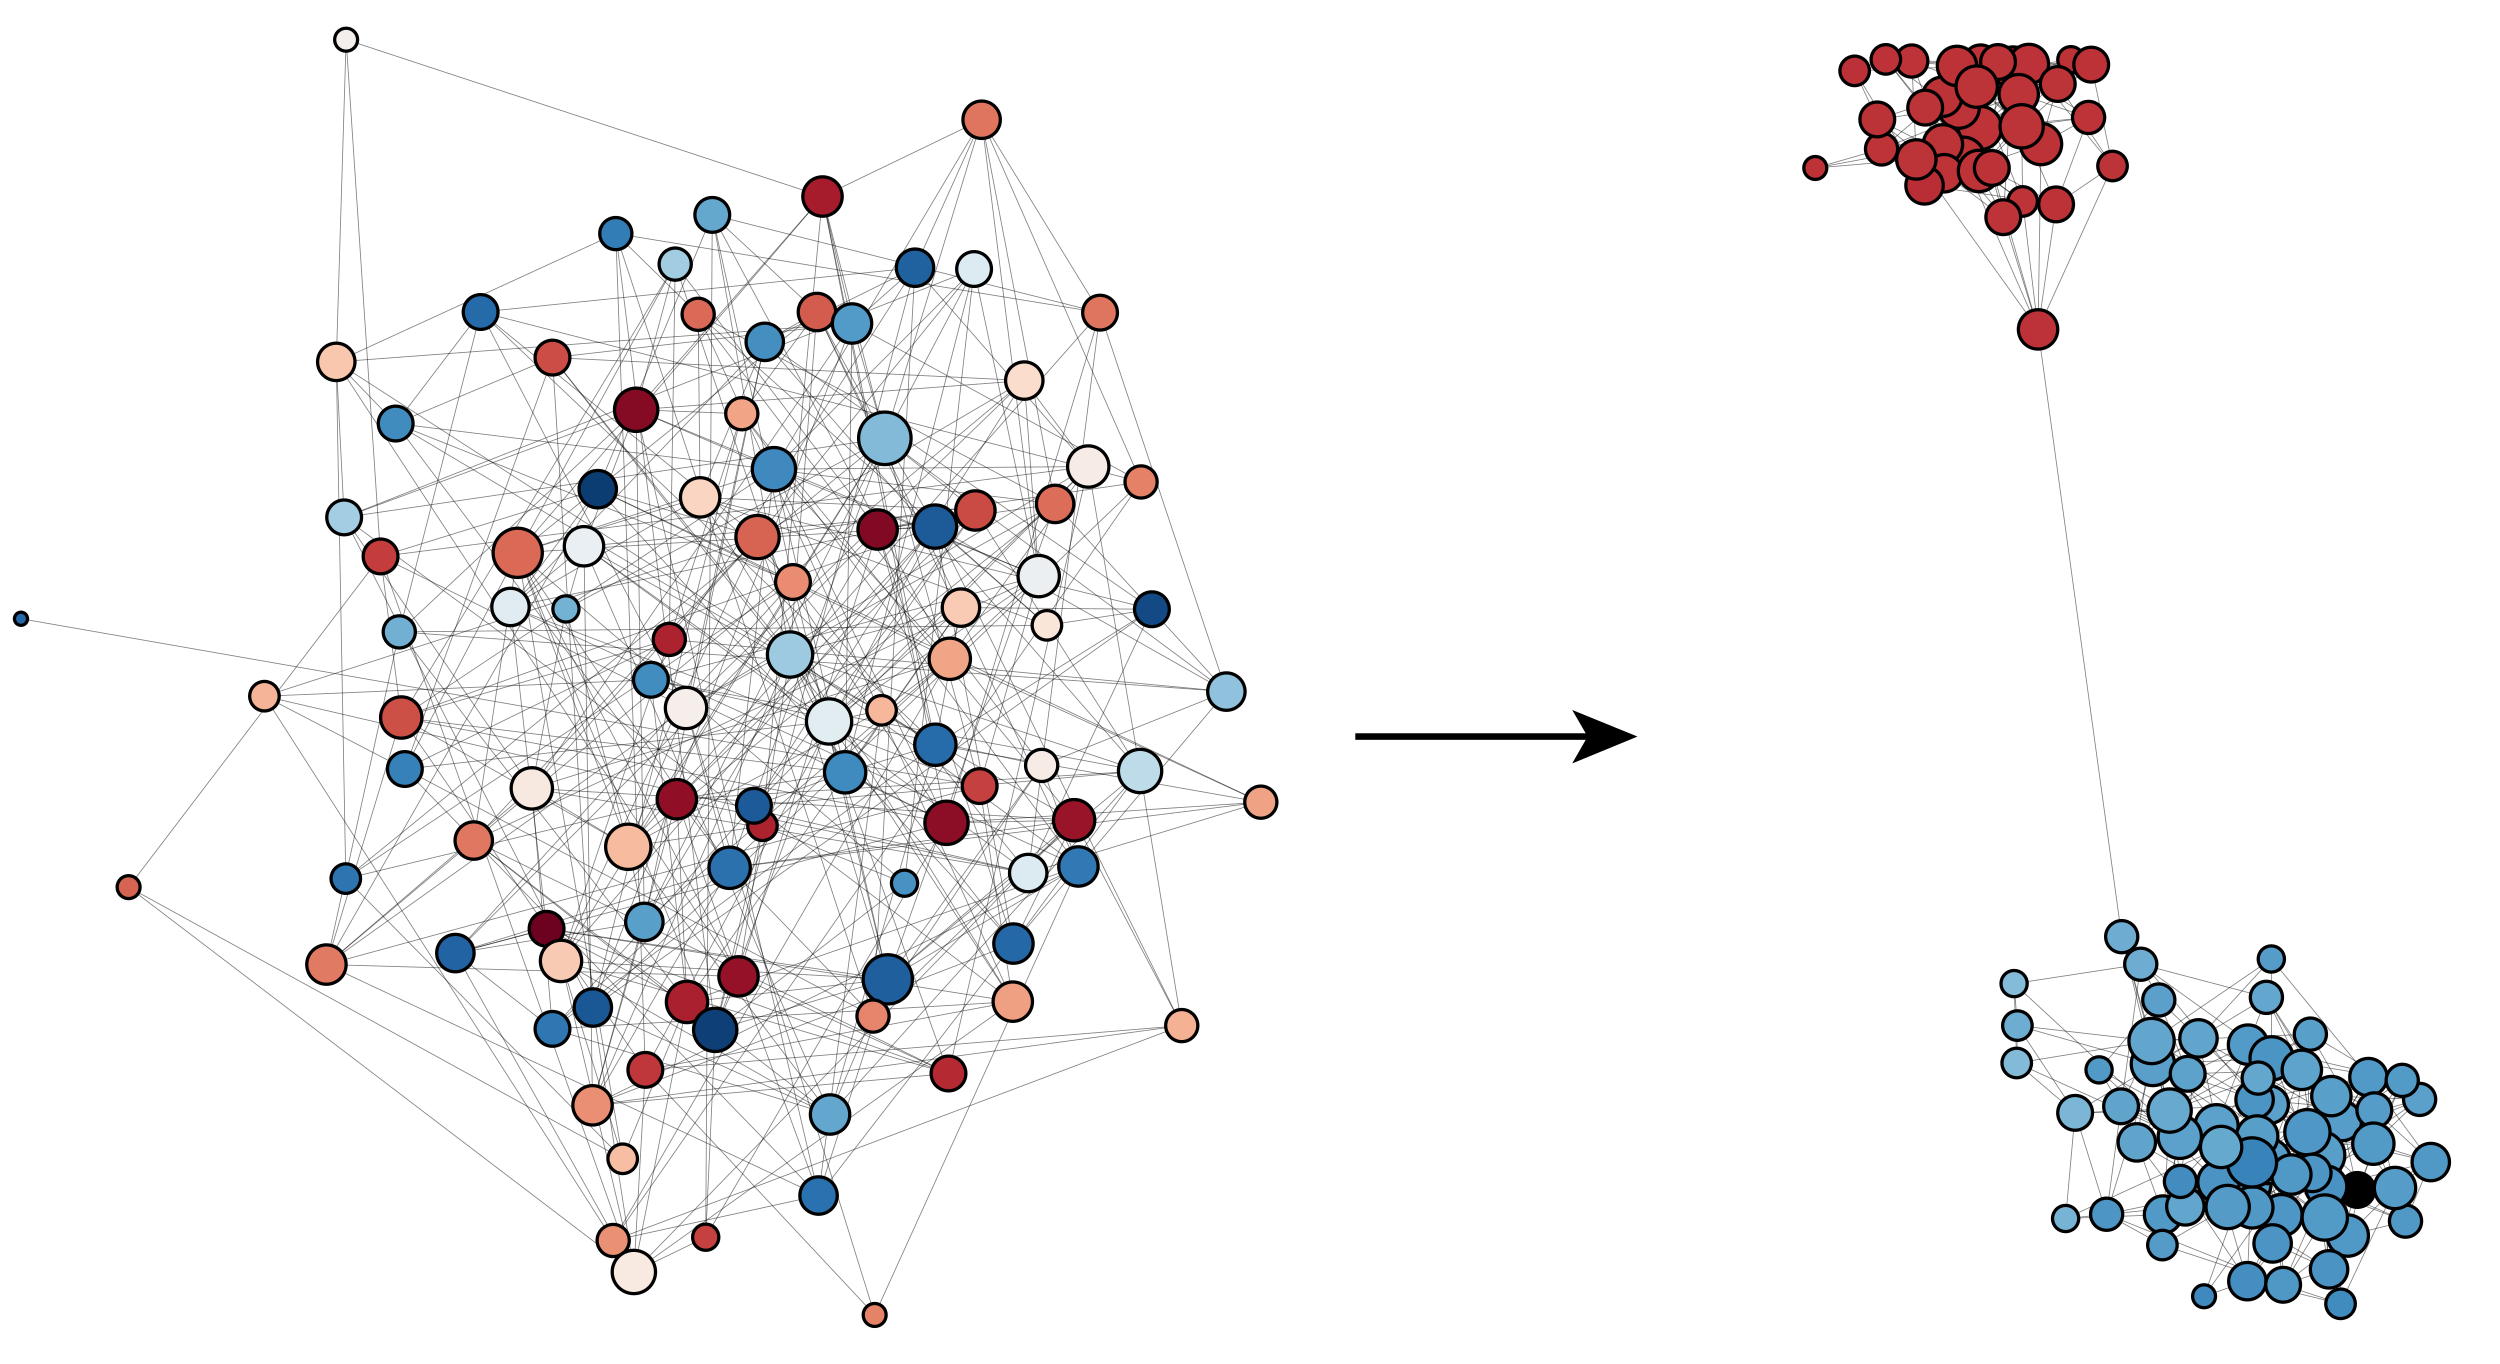 <?xml version="1.0" encoding="utf-8"?>
<!-- Generator: Adobe Illustrator 21.0.0, SVG Export Plug-In . SVG Version: 6.00 Build 0)  -->
<svg version="1.1" xmlns="http://www.w3.org/2000/svg" xmlns:xlink="http://www.w3.org/1999/xlink" x="0px" y="0px"
	 viewBox="0 0 762 415.6" style="enable-background:new 0 0 762 415.6;" xml:space="preserve">
<style type="text/css">
	.st0{opacity:0.5;fill:none;stroke:#000000;stroke-width:0.25;stroke-miterlimit:10;enable-background:new    ;}
	.st1{fill:#74B2D4;stroke:#000000;}
	.st2{fill:#FAD5C1;stroke:#000000;}
	.st3{fill:#D35C4E;stroke:#000000;}
	.st4{fill:#AD222F;stroke:#000000;}
	.st5{fill:#6C0120;stroke:#000000;}
	.st6{fill:#9DCAE1;stroke:#000000;}
	.st7{fill:#E2EDF2;stroke:#000000;}
	.st8{fill:#3F89BE;stroke:#000000;}
	.st9{fill:#3781B9;stroke:#000000;}
	.st10{fill:#FACBB4;stroke:#000000;}
	.st11{fill:#276CAA;stroke:#000000;}
	.st12{fill:#900F26;stroke:#000000;}
	.st13{fill:#F7ECE5;stroke:#000000;}
	.st14{fill:#AB202F;stroke:#000000;}
	.st15{fill:#850A24;stroke:#000000;}
	.st16{fill:#4892C3;stroke:#000000;}
	.st17{fill:#428DC0;stroke:#000000;}
	.st18{fill:#D76453;stroke:#000000;}
	.st19{fill:#F5EEEA;stroke:#000000;}
	.st20{fill:#C33D3D;stroke:#000000;}
	.st21{fill:#F1A587;stroke:#000000;}
	.st22{fill:#2F77B3;stroke:#000000;}
	.st23{fill:#F6B79B;stroke:#000000;}
	.st24{fill:#3F8ABE;stroke:#000000;}
	.st25{fill:#72B0D3;stroke:#000000;}
	.st26{fill:#134A85;stroke:#000000;}
	.st27{fill:#C5413F;stroke:#000000;}
	.st28{fill:#F1A486;stroke:#000000;}
	.st29{fill:#FAE5D9;stroke:#000000;}
	.st30{fill:#2264A3;stroke:#000000;}
	.st31{fill:#529AC7;stroke:#000000;}
	.st32{fill:#E58369;stroke:#000000;}
	.st33{fill:#F9C7AE;stroke:#000000;}
	.st34{fill:#BEDBEA;stroke:#000000;}
	.st35{fill:#BF373A;stroke:#000000;}
	.st36{fill:#820924;stroke:#000000;}
	.st37{fill:#F8BEA3;stroke:#000000;}
	.st38{fill:#A3CDE3;stroke:#000000;}
	.st39{fill:#E98C71;stroke:#000000;}
	.st40{fill:#2A71AE;stroke:#000000;}
	.st41{fill:#0C3D72;stroke:#000000;}
	.st42{fill:#F8E9E0;stroke:#000000;}
	.st43{fill:#A2CCE2;stroke:#000000;}
	.st44{fill:#941127;stroke:#000000;}
	.st45{fill:#418CBF;stroke:#000000;}
	.st46{fill:#CA4A44;stroke:#000000;}
	.st47{fill:#1F5F9E;stroke:#000000;}
	.st48{fill:#65A8CE;stroke:#000000;}
	.st49{fill:#90C2DD;stroke:#000000;}
	.st50{fill:#E0ECF2;stroke:#000000;}
	.st51{fill:#82BAD8;stroke:#000000;}
	.st52{fill:#0E4077;stroke:#000000;}
	.st53{fill:#DA6A57;stroke:#000000;}
	.st54{fill:#3079B4;stroke:#000000;}
	.st55{fill:#EA8F73;stroke:#000000;}
	.st56{fill:#A61C2D;stroke:#000000;}
	.st57{fill:#8C0D26;stroke:#000000;}
	.st58{fill:#D76352;stroke:#000000;}
	.st59{fill:#991429;stroke:#000000;}
	.st60{fill:#F7BCA0;stroke:#000000;}
	.st61{fill:#CC4D46;stroke:#000000;}
	.st62{fill:#ECEFF1;stroke:#000000;}
	.st63{fill:#F9CAB3;stroke:#000000;}
	.st64{fill:#2061A0;stroke:#000000;}
	.st65{fill:#2468A7;stroke:#000000;}
	.st66{fill:#266BA9;stroke:#000000;}
	.st67{fill:#E48167;stroke:#000000;}
	.st68{fill:#EA9175;stroke:#000000;}
	.st69{fill:#448EC0;stroke:#000000;}
	.st70{fill:#64A7CE;stroke:#000000;}
	.st71{fill:#CD5047;stroke:#000000;}
	.st72{fill:#E6856B;stroke:#000000;}
	.st73{fill:#E9EFF2;stroke:#000000;}
	.st74{fill:#F0A082;stroke:#000000;}
	.st75{fill:#1C5A99;stroke:#000000;}
	.st76{fill:#DCEAF1;stroke:#000000;}
	.st77{fill:#2A71AF;stroke:#000000;}
	.st78{fill:#F5B497;stroke:#000000;}
	.st79{fill:#DB6D59;stroke:#000000;}
	.st80{fill:#1A5795;stroke:#000000;}
	.st81{fill:#DF755E;stroke:#000000;}
	.st82{fill:#B52933;stroke:#000000;}
	.st83{fill:#E07760;stroke:#000000;}
	.st84{fill:#1C5A98;stroke:#000000;}
	.st85{fill:#F8E9E1;stroke:#000000;}
	.st86{fill:#DA6956;stroke:#000000;}
	.st87{fill:#F0A284;stroke:#000000;}
	.st88{fill:#2D75B1;stroke:#000000;}
	.st89{fill:#337DB7;stroke:#000000;}
	.st90{fill:#2367A6;stroke:#000000;}
	.st91{fill:#FBDDCD;stroke:#000000;}
	.st92{fill:#589FC9;stroke:#000000;}
	.st93{fill:#F4EFEB;stroke:#000000;}
	.st94{fill:#F5B194;stroke:#000000;}
	.st95{fill:#E17A62;stroke:#000000;}
	.st96{fill:none;stroke:#000000;stroke-width:2;}
	.st97{opacity:0.5;fill:none;stroke:#000000;stroke-width:0.25;stroke-miterlimit:10;}
	.st98{fill:#BD3338;stroke:#000000;}
	.st99{fill:#BC3338;stroke:#000000;}
	.st100{fill:#4C95C4;stroke:#000000;}
	.st101{stroke:#000000;}
	.st102{fill:#BC3237;stroke:#000000;}
	.st103{fill:#579DC9;stroke:#000000;}
	.st104{fill:#579EC9;stroke:#000000;}
	.st105{fill:#4F97C6;stroke:#000000;}
	.st106{fill:#448EC1;stroke:#000000;}
	.st107{fill:#60A4CC;stroke:#000000;}
	.st108{fill:#4992C3;stroke:#000000;}
	.st109{fill:#5199C6;stroke:#000000;}
	.st110{fill:#76B3D4;stroke:#000000;}
	.st111{fill:#4D96C5;stroke:#000000;}
	.st112{fill:#BB3237;stroke:#000000;}
	.st113{fill:#5099C6;stroke:#000000;}
	.st114{fill:#569DC8;stroke:#000000;}
	.st115{fill:#559CC8;stroke:#000000;}
	.st116{fill:#6EADD1;stroke:#000000;}
	.st117{fill:#7BB6D6;stroke:#000000;}
	.st118{fill:#BB3137;stroke:#000000;}
	.st119{fill:#5AA0CA;stroke:#000000;}
	.st120{fill:#5CA1CB;stroke:#000000;}
	.st121{fill:#4A93C3;stroke:#000000;}
	.st122{fill:#BC3238;stroke:#000000;}
	.st123{fill:#5BA0CA;stroke:#000000;}
	.st124{fill:#84BBD9;stroke:#000000;}
	.st125{fill:#4B95C4;stroke:#000000;}
	.st126{fill:#4F98C6;stroke:#000000;}
	.st127{fill:#559DC8;stroke:#000000;}
	.st128{fill:#599FCA;stroke:#000000;}
	.st129{fill:#5EA3CB;stroke:#000000;}
	.st130{fill:#B92E35;stroke:#000000;}
	.st131{fill:#5098C6;stroke:#000000;}
	.st132{fill:#62A6CD;stroke:#000000;}
	.st133{fill:#61A5CD;stroke:#000000;}
	.st134{fill:#539BC7;stroke:#000000;}
	.st135{fill:#63A6CE;stroke:#000000;}
	.st136{fill:#5DA2CB;stroke:#000000;}
	.st137{fill:#63A7CE;stroke:#000000;}
	.st138{fill:#549BC8;stroke:#000000;}
	.st139{fill:#3983BB;stroke:#000000;}
	.st140{fill:#428CC0;stroke:#000000;}
	.st141{fill:#6DADD1;stroke:#000000;}
	.st142{fill:#63A6CD;stroke:#000000;}
	.st143{fill:#BD3438;stroke:#000000;}
	.st144{fill:#66A9CF;stroke:#000000;}
	.st145{fill:#4B94C4;stroke:#000000;}
	.st146{fill:#68AACF;stroke:#000000;}
</style>
<g id="Layer_1">
	<line class="st0" x1="270.6" y1="298.5" x2="328.7" y2="264.1"/>
	<line class="st0" x1="138.8" y1="290.5" x2="241.7" y2="177.4"/>
	<line class="st0" x1="278.9" y1="81.6" x2="331.7" y2="142.2"/>
	<line class="st0" x1="191.5" y1="258.1" x2="321.6" y2="153.6"/>
	<line class="st0" x1="193.9" y1="124.9" x2="121.7" y2="192.6"/>
	<line class="st0" x1="213.4" y1="151.6" x2="233.1" y2="104.2"/>
	<line class="st0" x1="285.1" y1="227" x2="168.4" y2="313.6"/>
	<line class="st0" x1="213.4" y1="151.6" x2="212.8" y2="95.8"/>
	<line class="st0" x1="351.1" y1="185.7" x2="319.1" y2="190.6"/>
	<line class="st0" x1="222.4" y1="264.5" x2="120.6" y2="129.1"/>
	<line class="st0" x1="138.8" y1="290.5" x2="193.2" y2="387.7"/>
	<line class="st0" x1="266.6" y1="400.8" x2="196.7" y2="326.1"/>
	<line class="st0" x1="193.9" y1="124.9" x2="104.9" y2="157.7"/>
	<line class="st0" x1="193.9" y1="124.9" x2="205.8" y2="80.5"/>
	<line class="st0" x1="331.7" y1="142.2" x2="229.8" y2="245.6"/>
	<line class="st0" x1="298.6" y1="239.6" x2="146.5" y2="95.1"/>
	<line class="st0" x1="289.5" y1="200.8" x2="182.2" y2="149.1"/>
	<line class="st0" x1="206.3" y1="243.6" x2="257.6" y2="235.4"/>
	<line class="st0" x1="213.4" y1="151.6" x2="297.3" y2="155.6"/>
	<line class="st0" x1="289.5" y1="200.8" x2="162.1" y2="240.3"/>
	<line class="st0" x1="249" y1="95.1" x2="240.8" y2="199.5"/>
	<line class="st0" x1="268.7" y1="216.5" x2="191.5" y2="258.1"/>
	<line class="st0" x1="178" y1="166.5" x2="313.4" y2="266.1"/>
	<line class="st0" x1="187.7" y1="71.2" x2="335.3" y2="95.3"/>
	<line class="st0" x1="104.9" y1="157.7" x2="296.9" y2="82"/>
	<line class="st0" x1="186.9" y1="378.1" x2="249.5" y2="364.4"/>
	<line class="st0" x1="206.3" y1="243.6" x2="297.3" y2="155.6"/>
	<line class="st0" x1="347.8" y1="146.9" x2="299.2" y2="36.5"/>
	<line class="st0" x1="299.2" y1="36.5" x2="335.3" y2="95.3"/>
	<line class="st0" x1="270.6" y1="298.5" x2="327.4" y2="250"/>
	<line class="st0" x1="102.5" y1="110.3" x2="225.1" y2="297.6"/>
	<line class="st0" x1="189.8" y1="353.2" x2="171" y2="292.9"/>
	<line class="st0" x1="166.6" y1="283.1" x2="270.6" y2="298.5"/>
	<line class="st0" x1="347.5" y1="235" x2="229.8" y2="245.6"/>
	<line class="st0" x1="168.4" y1="313.6" x2="308.7" y2="305.3"/>
	<line class="st0" x1="288.5" y1="250.8" x2="384.3" y2="244.5"/>
	<line class="st0" x1="193.9" y1="124.9" x2="226.1" y2="126.1"/>
	<line class="st0" x1="144.4" y1="256.2" x2="312.2" y2="116"/>
	<line class="st0" x1="259.7" y1="98.6" x2="102.5" y2="110.3"/>
	<line class="st0" x1="317.5" y1="233.3" x2="373.8" y2="210.8"/>
	<line class="st0" x1="209.1" y1="215.8" x2="146.5" y2="95.1"/>
	<line class="st0" x1="191.5" y1="258.1" x2="335.3" y2="95.3"/>
	<line class="st0" x1="240.8" y1="199.5" x2="225.1" y2="297.6"/>
	<line class="st0" x1="285.1" y1="227" x2="250.7" y2="59.9"/>
	<line class="st0" x1="285.1" y1="227" x2="351.1" y2="185.7"/>
	<line class="st0" x1="180.6" y1="336.9" x2="289.1" y2="327.2"/>
	<line class="st0" x1="209.1" y1="215.8" x2="233.1" y2="104.2"/>
	<line class="st0" x1="222.4" y1="264.5" x2="384.3" y2="244.5"/>
	<line class="st0" x1="252.7" y1="219.9" x2="308.7" y2="305.3"/>
	<line class="st0" x1="189.8" y1="353.2" x2="157.8" y2="168.5"/>
	<line class="st0" x1="205.8" y1="80.5" x2="122.3" y2="218.7"/>
	<line class="st0" x1="241.7" y1="177.4" x2="217.1" y2="65.5"/>
	<line class="st0" x1="266.1" y1="309.7" x2="187.7" y2="71.2"/>
	<line class="st0" x1="252.7" y1="219.9" x2="316.6" y2="175.6"/>
	<line class="st0" x1="171" y1="292.9" x2="193.2" y2="387.7"/>
	<line class="st0" x1="121.7" y1="192.6" x2="99.5" y2="294"/>
	<line class="st0" x1="206.3" y1="243.6" x2="285" y2="160.5"/>
	<line class="st0" x1="172.5" y1="185.6" x2="162.1" y2="240.3"/>
	<line class="st0" x1="196.7" y1="326.1" x2="360.2" y2="312.6"/>
	<line class="st0" x1="209.4" y1="305.4" x2="270.6" y2="298.5"/>
	<line class="st0" x1="269.7" y1="133.6" x2="299.2" y2="36.5"/>
	<line class="st0" x1="252.7" y1="219.9" x2="292.9" y2="185.2"/>
	<line class="st0" x1="253" y1="339.7" x2="180.7" y2="307.1"/>
	<line class="st0" x1="104.9" y1="157.7" x2="180.7" y2="307.1"/>
	<line class="st0" x1="218" y1="313.9" x2="157.8" y2="168.5"/>
	<line class="st0" x1="206.3" y1="243.6" x2="105.4" y2="267.8"/>
	<line class="st0" x1="241.7" y1="177.4" x2="105.4" y2="267.8"/>
	<line class="st0" x1="278.9" y1="81.6" x2="299.2" y2="36.5"/>
	<line class="st0" x1="138.8" y1="290.5" x2="222.4" y2="264.5"/>
	<line class="st0" x1="331.7" y1="142.2" x2="312.2" y2="116"/>
	<line class="st0" x1="351.1" y1="185.7" x2="180.7" y2="307.1"/>
	<line class="st0" x1="297.3" y1="155.6" x2="269.7" y2="133.6"/>
	<line class="st0" x1="186.9" y1="378.1" x2="80.6" y2="212.2"/>
	<line class="st0" x1="240.8" y1="199.5" x2="180.6" y2="336.9"/>
	<line class="st0" x1="180.6" y1="336.9" x2="178" y2="166.5"/>
	<line class="st0" x1="198.4" y1="207.2" x2="347.5" y2="235"/>
	<line class="st0" x1="180.6" y1="336.9" x2="308.9" y2="287.6"/>
	<line class="st0" x1="155.6" y1="185" x2="233.1" y2="104.2"/>
	<line class="st0" x1="270.6" y1="298.5" x2="218" y2="313.9"/>
	<line class="st0" x1="146.5" y1="95.1" x2="347.8" y2="146.9"/>
	<line class="st0" x1="116" y1="169.6" x2="39.2" y2="270.4"/>
	<line class="st0" x1="120.6" y1="129.1" x2="146.5" y2="95.1"/>
	<line class="st0" x1="186.9" y1="378.1" x2="193.2" y2="387.7"/>
	<line class="st0" x1="206.3" y1="243.6" x2="347.5" y2="235"/>
	<line class="st0" x1="259.7" y1="98.6" x2="278.9" y2="81.6"/>
	<line class="st0" x1="270.6" y1="298.5" x2="321.6" y2="153.6"/>
	<line class="st0" x1="298.6" y1="239.6" x2="155.6" y2="185"/>
	<line class="st0" x1="289.5" y1="200.8" x2="217.1" y2="65.5"/>
	<line class="st0" x1="222.4" y1="264.5" x2="180.6" y2="336.9"/>
	<line class="st0" x1="278.9" y1="81.6" x2="266.1" y2="309.7"/>
	<line class="st0" x1="235.9" y1="143" x2="299.2" y2="36.5"/>
	<line class="st0" x1="257.6" y1="235.4" x2="296.9" y2="82"/>
	<line class="st0" x1="252.7" y1="219.9" x2="268.7" y2="216.5"/>
	<line class="st0" x1="259.7" y1="98.6" x2="269.7" y2="133.6"/>
	<line class="st0" x1="209.1" y1="215.8" x2="116" y2="169.6"/>
	<line class="st0" x1="102.5" y1="110.3" x2="104.9" y2="157.7"/>
	<line class="st0" x1="172.5" y1="185.6" x2="178" y2="166.5"/>
	<line class="st0" x1="269.7" y1="133.6" x2="285" y2="160.5"/>
	<line class="st0" x1="162.1" y1="240.3" x2="327.4" y2="250"/>
	<line class="st0" x1="104.9" y1="157.7" x2="162.1" y2="240.3"/>
	<line class="st0" x1="232.4" y1="251.7" x2="104.9" y2="157.7"/>
	<line class="st0" x1="230.9" y1="163.7" x2="144.4" y2="256.2"/>
	<line class="st0" x1="267.5" y1="161.4" x2="321.6" y2="153.6"/>
	<line class="st0" x1="269.7" y1="133.6" x2="171" y2="292.9"/>
	<line class="st0" x1="193.9" y1="124.9" x2="178" y2="166.5"/>
	<line class="st0" x1="289.5" y1="200.8" x2="268.7" y2="216.5"/>
	<line class="st0" x1="317.5" y1="233.3" x2="212.8" y2="95.8"/>
	<line class="st0" x1="102.5" y1="110.3" x2="187.7" y2="71.2"/>
	<line class="st0" x1="235.9" y1="143" x2="222.4" y2="264.5"/>
	<line class="st0" x1="198.4" y1="207.2" x2="288.5" y2="250.8"/>
	<line class="st0" x1="235.9" y1="143" x2="296.9" y2="82"/>
	<line class="st0" x1="252.7" y1="219.9" x2="331.7" y2="142.2"/>
	<line class="st0" x1="191.5" y1="258.1" x2="253" y2="339.7"/>
	<line class="st0" x1="182.2" y1="149.1" x2="384.3" y2="244.5"/>
	<line class="st0" x1="172.5" y1="185.6" x2="269.7" y2="133.6"/>
	<line class="st0" x1="168.4" y1="109" x2="312.2" y2="116"/>
	<line class="st0" x1="288.5" y1="250.8" x2="335.3" y2="95.3"/>
	<line class="st0" x1="180.6" y1="336.9" x2="196.4" y2="281"/>
	<line class="st0" x1="317.5" y1="233.3" x2="198.4" y2="207.2"/>
	<line class="st0" x1="252.7" y1="219.9" x2="218" y2="313.9"/>
	<line class="st0" x1="288.5" y1="250.8" x2="327.4" y2="250"/>
	<line class="st0" x1="209.1" y1="215.8" x2="191.5" y2="258.1"/>
	<line class="st0" x1="285.1" y1="227" x2="257.6" y2="235.4"/>
	<line class="st0" x1="289.5" y1="200.8" x2="186.9" y2="378.1"/>
	<line class="st0" x1="204" y1="194.9" x2="205.8" y2="80.5"/>
	<line class="st0" x1="316.6" y1="175.6" x2="296.9" y2="82"/>
	<line class="st0" x1="209.4" y1="305.4" x2="328.7" y2="264.1"/>
	<line class="st0" x1="172.5" y1="185.6" x2="191.5" y2="258.1"/>
	<line class="st0" x1="120.6" y1="129.1" x2="321.6" y2="153.6"/>
	<line class="st0" x1="116" y1="169.6" x2="193.2" y2="387.7"/>
	<line class="st0" x1="233.1" y1="104.2" x2="196.4" y2="281"/>
	<line class="st0" x1="206.3" y1="243.6" x2="180.6" y2="336.9"/>
	<line class="st0" x1="252.7" y1="219.9" x2="123.4" y2="234.4"/>
	<line class="st0" x1="235.9" y1="143" x2="289.5" y2="200.8"/>
	<line class="st0" x1="240.8" y1="199.5" x2="347.5" y2="235"/>
	<line class="st0" x1="104.9" y1="157.7" x2="269.7" y2="133.6"/>
	<line class="st0" x1="222.4" y1="264.5" x2="157.8" y2="168.5"/>
	<line class="st0" x1="235.9" y1="143" x2="316.6" y2="175.6"/>
	<line class="st0" x1="240.8" y1="199.5" x2="328.7" y2="264.1"/>
	<line class="st0" x1="308.7" y1="305.3" x2="193.2" y2="387.7"/>
	<line class="st0" x1="171" y1="292.9" x2="253" y2="339.7"/>
	<line class="st0" x1="209.4" y1="305.4" x2="198.4" y2="207.2"/>
	<line class="st0" x1="198.4" y1="207.2" x2="80.6" y2="212.2"/>
	<line class="st0" x1="204" y1="194.9" x2="171" y2="292.9"/>
	<line class="st0" x1="267.5" y1="161.4" x2="308.9" y2="287.6"/>
	<line class="st0" x1="225.1" y1="297.6" x2="99.5" y2="294"/>
	<line class="st0" x1="225.1" y1="297.6" x2="157.8" y2="168.5"/>
	<line class="st0" x1="278.9" y1="81.6" x2="233.1" y2="104.2"/>
	<line class="st0" x1="198.4" y1="207.2" x2="278.9" y2="81.6"/>
	<line class="st0" x1="162.1" y1="240.3" x2="313.4" y2="266.1"/>
	<line class="st0" x1="241.7" y1="177.4" x2="313.4" y2="266.1"/>
	<line class="st0" x1="122.3" y1="218.7" x2="285" y2="160.5"/>
	<line class="st0" x1="212.8" y1="95.8" x2="321.6" y2="153.6"/>
	<line class="st0" x1="182.2" y1="149.1" x2="308.9" y2="287.6"/>
	<line class="st0" x1="292.9" y1="185.2" x2="209.4" y2="305.4"/>
	<line class="st0" x1="120.6" y1="129.1" x2="168.4" y2="109"/>
	<line class="st0" x1="347.5" y1="235" x2="270.6" y2="298.5"/>
	<line class="st0" x1="259.7" y1="98.6" x2="168.4" y2="109"/>
	<line class="st0" x1="347.5" y1="235" x2="233.1" y2="104.2"/>
	<line class="st0" x1="218" y1="313.9" x2="144.4" y2="256.2"/>
	<line class="st0" x1="189.8" y1="353.2" x2="39.2" y2="270.4"/>
	<line class="st0" x1="285.1" y1="227" x2="384.3" y2="244.5"/>
	<line class="st0" x1="235.9" y1="143" x2="157.8" y2="168.5"/>
	<line class="st0" x1="123.4" y1="234.4" x2="157.8" y2="168.5"/>
	<line class="st0" x1="226.1" y1="126.1" x2="180.7" y2="307.1"/>
	<line class="st0" x1="285" y1="160.5" x2="157.8" y2="168.5"/>
	<line class="st0" x1="241.7" y1="177.4" x2="270.6" y2="298.5"/>
	<line class="st0" x1="230.9" y1="163.7" x2="312.2" y2="116"/>
	<line class="st0" x1="230.9" y1="163.7" x2="289.1" y2="327.2"/>
	<line class="st0" x1="347.5" y1="235" x2="253" y2="339.7"/>
	<line class="st0" x1="289.5" y1="200.8" x2="384.3" y2="244.5"/>
	<line class="st0" x1="212.8" y1="95.8" x2="187.7" y2="71.2"/>
	<line class="st0" x1="122.3" y1="218.7" x2="99.5" y2="294"/>
	<line class="st0" x1="308.9" y1="287.6" x2="285" y2="160.5"/>
	<line class="st0" x1="347.5" y1="235" x2="360.2" y2="312.6"/>
	<line class="st0" x1="373.8" y1="210.8" x2="321.6" y2="153.6"/>
	<line class="st0" x1="217.1" y1="65.5" x2="335.3" y2="95.3"/>
	<line class="st0" x1="270.6" y1="298.5" x2="171" y2="292.9"/>
	<line class="st0" x1="232.4" y1="251.7" x2="250.7" y2="59.9"/>
	<line class="st0" x1="373.8" y1="210.8" x2="285" y2="160.5"/>
	<line class="st0" x1="144.4" y1="256.2" x2="99.5" y2="294"/>
	<line class="st0" x1="166.6" y1="283.1" x2="308.7" y2="305.3"/>
	<line class="st0" x1="168.4" y1="313.6" x2="162.1" y2="240.3"/>
	<line class="st0" x1="230.9" y1="163.7" x2="171" y2="292.9"/>
	<line class="st0" x1="259.7" y1="98.6" x2="180.7" y2="307.1"/>
	<line class="st0" x1="331.7" y1="142.2" x2="289.1" y2="327.2"/>
	<line class="st0" x1="121.7" y1="192.6" x2="319.1" y2="190.6"/>
	<line class="st0" x1="327.4" y1="250" x2="308.9" y2="287.6"/>
	<line class="st0" x1="327.4" y1="250" x2="178" y2="166.5"/>
	<line class="st0" x1="144.4" y1="256.2" x2="157.8" y2="168.5"/>
	<line class="st0" x1="222.4" y1="264.5" x2="327.4" y2="250"/>
	<line class="st0" x1="168.4" y1="313.6" x2="253" y2="339.7"/>
	<line class="st0" x1="155.6" y1="185" x2="178" y2="166.5"/>
	<line class="st0" x1="196.7" y1="326.1" x2="308.7" y2="305.3"/>
	<line class="st0" x1="116" y1="169.6" x2="182.2" y2="149.1"/>
	<line class="st0" x1="292.9" y1="185.2" x2="257.6" y2="235.4"/>
	<line class="st0" x1="209.1" y1="215.8" x2="99.5" y2="294"/>
	<line class="st0" x1="289.5" y1="200.8" x2="331.7" y2="142.2"/>
	<line class="st0" x1="268.7" y1="216.5" x2="249.5" y2="364.4"/>
	<line class="st0" x1="240.8" y1="199.5" x2="252.7" y2="219.9"/>
	<line class="st0" x1="162.1" y1="240.3" x2="99.5" y2="294"/>
	<line class="st0" x1="267.5" y1="161.4" x2="205.8" y2="80.5"/>
	<line class="st0" x1="138.8" y1="290.5" x2="288.5" y2="250.8"/>
	<line class="st0" x1="209.1" y1="215.8" x2="321.6" y2="153.6"/>
	<line class="st0" x1="123.4" y1="234.4" x2="168.4" y2="109"/>
	<line class="st0" x1="267.5" y1="161.4" x2="196.4" y2="281"/>
	<line class="st0" x1="186.9" y1="378.1" x2="360.2" y2="312.6"/>
	<line class="st0" x1="155.6" y1="185" x2="328.7" y2="264.1"/>
	<line class="st0" x1="319.1" y1="190.6" x2="285" y2="160.5"/>
	<line class="st0" x1="168.4" y1="313.6" x2="138.8" y2="290.5"/>
	<line class="st0" x1="240.8" y1="199.5" x2="257.6" y2="235.4"/>
	<line class="st0" x1="196.7" y1="326.1" x2="193.2" y2="387.7"/>
	<line class="st0" x1="171" y1="292.9" x2="289.1" y2="327.2"/>
	<line class="st0" x1="249" y1="95.1" x2="233.1" y2="104.2"/>
	<line class="st0" x1="252.7" y1="219.9" x2="178" y2="166.5"/>
	<line class="st0" x1="384.3" y1="244.5" x2="313.4" y2="266.1"/>
	<line class="st0" x1="235.9" y1="143" x2="122.3" y2="218.7"/>
	<line class="st0" x1="193.9" y1="124.9" x2="316.6" y2="175.6"/>
	<line class="st0" x1="166.6" y1="283.1" x2="155.6" y2="185"/>
	<line class="st0" x1="213.4" y1="151.6" x2="241.7" y2="177.4"/>
	<line class="st0" x1="298.6" y1="239.6" x2="316.6" y2="175.6"/>
	<line class="st0" x1="347.5" y1="235" x2="331.7" y2="142.2"/>
	<line class="st0" x1="123.4" y1="234.4" x2="80.6" y2="212.2"/>
	<line class="st0" x1="204" y1="194.9" x2="122.3" y2="218.7"/>
	<line class="st0" x1="373.8" y1="210.8" x2="269.7" y2="133.6"/>
	<line class="st0" x1="182.2" y1="149.1" x2="217.1" y2="65.5"/>
	<line class="st0" x1="285.1" y1="227" x2="267.5" y2="161.4"/>
	<line class="st0" x1="240.8" y1="199.5" x2="292.9" y2="185.2"/>
	<line class="st0" x1="198.4" y1="207.2" x2="316.6" y2="175.6"/>
	<line class="st0" x1="313.4" y1="266.1" x2="335.3" y2="95.3"/>
	<line class="st0" x1="213.4" y1="151.6" x2="157.8" y2="168.5"/>
	<line class="st0" x1="180.7" y1="307.1" x2="193.2" y2="387.7"/>
	<line class="st0" x1="257.6" y1="235.4" x2="122.3" y2="218.7"/>
	<line class="st0" x1="292.9" y1="185.2" x2="289.5" y2="200.8"/>
	<line class="st0" x1="252.7" y1="219.9" x2="297.3" y2="155.6"/>
	<line class="st0" x1="250.7" y1="59.9" x2="105.5" y2="12.1"/>
	<line class="st0" x1="249" y1="95.1" x2="292.9" y2="185.2"/>
	<line class="st0" x1="162.1" y1="240.3" x2="191.5" y2="258.1"/>
	<line class="st0" x1="285.1" y1="227" x2="268.7" y2="216.5"/>
	<line class="st0" x1="249" y1="95.1" x2="217.1" y2="65.5"/>
	<line class="st0" x1="269.7" y1="133.6" x2="196.4" y2="281"/>
	<line class="st0" x1="275.7" y1="269.2" x2="296.9" y2="82"/>
	<line class="st0" x1="267.5" y1="161.4" x2="285" y2="160.5"/>
	<line class="st0" x1="226.1" y1="126.1" x2="328.7" y2="264.1"/>
	<line class="st0" x1="205.8" y1="80.5" x2="157.8" y2="168.5"/>
	<line class="st0" x1="298.6" y1="239.6" x2="269.7" y2="133.6"/>
	<line class="st0" x1="316.6" y1="175.6" x2="299.2" y2="36.5"/>
	<line class="st0" x1="204" y1="194.9" x2="373.8" y2="210.8"/>
	<line class="st0" x1="215.1" y1="377.1" x2="218" y2="313.9"/>
	<line class="st0" x1="316.6" y1="175.6" x2="312.2" y2="116"/>
	<line class="st0" x1="116" y1="169.6" x2="105.5" y2="12.1"/>
	<line class="st0" x1="166.6" y1="283.1" x2="138.8" y2="290.5"/>
	<line class="st0" x1="226.1" y1="126.1" x2="327.4" y2="250"/>
	<line class="st0" x1="250.7" y1="59.9" x2="288.5" y2="250.8"/>
	<line class="st0" x1="182.2" y1="149.1" x2="99.5" y2="294"/>
	<line class="st0" x1="269.7" y1="133.6" x2="250.7" y2="59.9"/>
	<line class="st0" x1="347.8" y1="146.9" x2="186.9" y2="378.1"/>
	<line class="st0" x1="249" y1="95.1" x2="328.7" y2="264.1"/>
	<line class="st0" x1="213.4" y1="151.6" x2="319.1" y2="190.6"/>
	<line class="st0" x1="266.6" y1="400.8" x2="328.7" y2="264.1"/>
	<line class="st0" x1="298.6" y1="239.6" x2="6.4" y2="188.6"/>
	<line class="st0" x1="373.8" y1="210.8" x2="308.9" y2="287.6"/>
	<line class="st0" x1="269.7" y1="133.6" x2="191.5" y2="258.1"/>
	<line class="st0" x1="206.3" y1="243.6" x2="225.1" y2="297.6"/>
	<line class="st0" x1="193.9" y1="124.9" x2="196.4" y2="281"/>
	<line class="st0" x1="193.9" y1="124.9" x2="249.5" y2="364.4"/>
	<line class="st0" x1="316.6" y1="175.6" x2="144.4" y2="256.2"/>
	<line class="st0" x1="209.4" y1="305.4" x2="193.2" y2="387.7"/>
	<line class="st0" x1="259.7" y1="98.6" x2="162.1" y2="240.3"/>
	<line class="st0" x1="319.1" y1="190.6" x2="212.8" y2="95.8"/>
	<line class="st0" x1="189.8" y1="353.2" x2="105.4" y2="267.8"/>
	<line class="st0" x1="249" y1="95.1" x2="226.1" y2="126.1"/>
	<line class="st0" x1="257.6" y1="235.4" x2="229.8" y2="245.6"/>
	<line class="st0" x1="250.7" y1="59.9" x2="299.2" y2="36.5"/>
	<line class="st0" x1="80.6" y1="212.2" x2="313.4" y2="266.1"/>
	<line class="st0" x1="308.7" y1="305.3" x2="229.8" y2="245.6"/>
	<line class="st0" x1="209.4" y1="305.4" x2="218" y2="313.9"/>
	<line class="st0" x1="259.7" y1="98.6" x2="250.7" y2="59.9"/>
	<line class="st0" x1="240.8" y1="199.5" x2="168.4" y2="109"/>
	<line class="st0" x1="285.1" y1="227" x2="253" y2="339.7"/>
	<line class="st0" x1="204" y1="194.9" x2="226.1" y2="126.1"/>
	<line class="st0" x1="257.6" y1="235.4" x2="288.5" y2="250.8"/>
	<line class="st0" x1="230.9" y1="163.7" x2="162.1" y2="240.3"/>
	<line class="st0" x1="285" y1="160.5" x2="360.2" y2="312.6"/>
	<line class="st0" x1="209.1" y1="215.8" x2="331.7" y2="142.2"/>
	<line class="st0" x1="347.8" y1="146.9" x2="180.7" y2="307.1"/>
	<line class="st0" x1="191.5" y1="258.1" x2="196.4" y2="281"/>
	<line class="st0" x1="209.1" y1="215.8" x2="266.6" y2="400.8"/>
	<line class="st0" x1="168.4" y1="313.6" x2="316.6" y2="175.6"/>
	<line class="st0" x1="308.9" y1="287.6" x2="249.5" y2="364.4"/>
	<line class="st0" x1="166.6" y1="283.1" x2="171" y2="292.9"/>
	<line class="st0" x1="253" y1="339.7" x2="178" y2="166.5"/>
	<line class="st0" x1="317.5" y1="233.3" x2="328.7" y2="264.1"/>
	<line class="st0" x1="230.9" y1="163.7" x2="288.5" y2="250.8"/>
	<line class="st0" x1="193.9" y1="124.9" x2="250.7" y2="59.9"/>
	<line class="st0" x1="240.8" y1="199.5" x2="217.1" y2="65.5"/>
	<line class="st0" x1="257.6" y1="235.4" x2="259.7" y2="98.6"/>
	<line class="st0" x1="252.7" y1="219.9" x2="205.8" y2="80.5"/>
	<line class="st0" x1="230.9" y1="163.7" x2="80.6" y2="212.2"/>
	<line class="st0" x1="39.2" y1="270.4" x2="193.2" y2="387.7"/>
	<line class="st0" x1="166.6" y1="283.1" x2="209.4" y2="305.4"/>
	<line class="st0" x1="249" y1="95.1" x2="269.7" y2="133.6"/>
	<line class="st0" x1="297.3" y1="155.6" x2="229.8" y2="245.6"/>
	<line class="st0" x1="222.4" y1="264.5" x2="266.1" y2="309.7"/>
	<line class="st0" x1="232.4" y1="251.7" x2="191.5" y2="258.1"/>
	<line class="st0" x1="102.5" y1="110.3" x2="105.5" y2="12.1"/>
	<line class="st0" x1="249.5" y1="364.4" x2="99.5" y2="294"/>
	<line class="st0" x1="275.7" y1="269.2" x2="218" y2="313.9"/>
	<line class="st0" x1="225.1" y1="297.6" x2="249.5" y2="364.4"/>
	<line class="st0" x1="252.7" y1="219.9" x2="270.6" y2="298.5"/>
	<line class="st0" x1="166.6" y1="283.1" x2="289.1" y2="327.2"/>
	<line class="st0" x1="196.7" y1="326.1" x2="285" y2="160.5"/>
	<line class="st0" x1="373.8" y1="210.8" x2="335.3" y2="95.3"/>
	<line class="st0" x1="289.5" y1="200.8" x2="196.4" y2="281"/>
	<line class="st0" x1="289.1" y1="327.2" x2="144.4" y2="256.2"/>
	<line class="st0" x1="218" y1="313.9" x2="187.7" y2="71.2"/>
	<line class="st0" x1="351.1" y1="185.7" x2="233.1" y2="104.2"/>
	<line class="st0" x1="253" y1="339.7" x2="144.4" y2="256.2"/>
	<line class="st0" x1="102.5" y1="110.3" x2="120.6" y2="129.1"/>
	<line class="st0" x1="212.8" y1="95.8" x2="308.7" y2="305.3"/>
	<line class="st0" x1="278.9" y1="81.6" x2="146.5" y2="95.1"/>
	<line class="st0" x1="168.4" y1="109" x2="308.9" y2="287.6"/>
	<line class="st0" x1="232.4" y1="251.7" x2="275.7" y2="269.2"/>
	<line class="st0" x1="229.8" y1="245.6" x2="312.2" y2="116"/>
	<line class="st0" x1="215.1" y1="377.1" x2="217.1" y2="65.5"/>
	<line class="st0" x1="213.4" y1="151.6" x2="351.1" y2="185.7"/>
	<line class="st0" x1="138.8" y1="290.5" x2="196.4" y2="281"/>
	<line class="st0" x1="209.4" y1="305.4" x2="121.7" y2="192.6"/>
	<line class="st0" x1="298.6" y1="239.6" x2="99.5" y2="294"/>
	<line class="st0" x1="182.2" y1="149.1" x2="155.6" y2="185"/>
	<line class="st0" x1="267.5" y1="161.4" x2="297.3" y2="155.6"/>
	<line class="st0" x1="275.7" y1="269.2" x2="157.8" y2="168.5"/>
	<line class="st0" x1="347.5" y1="235" x2="297.3" y2="155.6"/>
	<line class="st0" x1="235.9" y1="143" x2="331.7" y2="142.2"/>
	<line class="st0" x1="297.3" y1="155.6" x2="155.6" y2="185"/>
	<line class="st0" x1="123.4" y1="234.4" x2="266.1" y2="309.7"/>
	<line class="st0" x1="209.1" y1="215.8" x2="222.4" y2="264.5"/>
	<line class="st0" x1="168.4" y1="313.6" x2="229.8" y2="245.6"/>
	<line class="st0" x1="249" y1="95.1" x2="157.8" y2="168.5"/>
	<line class="st0" x1="209.4" y1="305.4" x2="189.8" y2="353.2"/>
	<line class="st0" x1="225.1" y1="297.6" x2="289.1" y2="327.2"/>
	<line class="st0" x1="327.4" y1="250" x2="193.2" y2="387.7"/>
	<line class="st0" x1="328.7" y1="264.1" x2="180.6" y2="336.9"/>
	<line class="st0" x1="116" y1="169.6" x2="122.3" y2="218.7"/>
	<line class="st0" x1="206.3" y1="243.6" x2="313.4" y2="266.1"/>
	<line class="st0" x1="191.5" y1="258.1" x2="157.8" y2="168.5"/>
	<line class="st0" x1="218" y1="313.9" x2="278.9" y2="81.6"/>
	<line class="st0" x1="327.4" y1="250" x2="360.2" y2="312.6"/>
	<line class="st0" x1="191.5" y1="258.1" x2="122.3" y2="218.7"/>
	<line class="st0" x1="215.1" y1="377.1" x2="193.2" y2="387.7"/>
	<line class="st0" x1="121.7" y1="192.6" x2="146.5" y2="95.1"/>
	<line class="st0" x1="270.6" y1="298.5" x2="253" y2="339.7"/>
	<line class="st0" x1="297.3" y1="155.6" x2="178" y2="166.5"/>
	<line class="st0" x1="347.5" y1="235" x2="308.9" y2="287.6"/>
	<line class="st0" x1="285.1" y1="227" x2="120.6" y2="129.1"/>
	<line class="st0" x1="298.6" y1="239.6" x2="308.7" y2="305.3"/>
	<line class="st0" x1="259.7" y1="98.6" x2="347.8" y2="146.9"/>
	<line class="st0" x1="180.6" y1="336.9" x2="360.2" y2="312.6"/>
	<line class="st0" x1="240.8" y1="199.5" x2="102.5" y2="110.3"/>
	<line class="st0" x1="241.7" y1="177.4" x2="120.6" y2="129.1"/>
	<line class="st0" x1="204" y1="194.9" x2="123.4" y2="234.4"/>
	<line class="st0" x1="235.9" y1="143" x2="193.9" y2="124.9"/>
	<line class="st0" x1="123.4" y1="234.4" x2="249.5" y2="364.4"/>
	<line class="st0" x1="267.5" y1="161.4" x2="225.1" y2="297.6"/>
	<line class="st0" x1="222.4" y1="264.5" x2="269.7" y2="133.6"/>
	<line class="st0" x1="317.5" y1="233.3" x2="270.6" y2="298.5"/>
	<line class="st0" x1="225.1" y1="297.6" x2="218" y2="313.9"/>
	<line class="st0" x1="235.9" y1="143" x2="257.6" y2="235.4"/>
	<line class="st0" x1="193.9" y1="124.9" x2="312.2" y2="116"/>
	<line class="st0" x1="230.9" y1="163.7" x2="146.5" y2="95.1"/>
	<line class="st0" x1="230.9" y1="163.7" x2="296.9" y2="82"/>
	<line class="st0" x1="196.7" y1="326.1" x2="122.3" y2="218.7"/>
	<line class="st0" x1="321.6" y1="153.6" x2="299.2" y2="36.5"/>
	<line class="st0" x1="206.3" y1="243.6" x2="209.4" y2="305.4"/>
	<line class="st0" x1="102.5" y1="110.3" x2="105.4" y2="267.8"/>
	<line class="st0" x1="121.7" y1="192.6" x2="373.8" y2="210.8"/>
	<line class="st0" x1="240.8" y1="199.5" x2="270.6" y2="298.5"/>
	<line class="st0" x1="230.9" y1="163.7" x2="182.2" y2="149.1"/>
	<line class="st0" x1="288.5" y1="250.8" x2="122.3" y2="218.7"/>
	<line class="st0" x1="269.7" y1="133.6" x2="105.4" y2="267.8"/>
	<line class="st0" x1="213.4" y1="151.6" x2="308.7" y2="305.3"/>
	<line class="st0" x1="230.9" y1="163.7" x2="347.8" y2="146.9"/>
	<line class="st0" x1="292.9" y1="185.2" x2="285.1" y2="227"/>
	<line class="st0" x1="235.9" y1="143" x2="288.5" y2="250.8"/>
	<line class="st0" x1="196.7" y1="326.1" x2="187.7" y2="71.2"/>
	<line class="st0" x1="171" y1="292.9" x2="285" y2="160.5"/>
	<line class="st0" x1="270.6" y1="298.5" x2="249.5" y2="364.4"/>
	<line class="st0" x1="351.1" y1="185.7" x2="313.4" y2="266.1"/>
	<line class="st0" x1="209.1" y1="215.8" x2="312.2" y2="116"/>
	<line class="st0" x1="215.1" y1="377.1" x2="288.5" y2="250.8"/>
	<line class="st0" x1="250.7" y1="59.9" x2="157.8" y2="168.5"/>
	<line class="st0" x1="213.4" y1="151.6" x2="155.6" y2="185"/>
	<line class="st0" x1="292.9" y1="185.2" x2="351.1" y2="185.7"/>
	<line class="st0" x1="168.4" y1="109" x2="180.7" y2="307.1"/>
	<line class="st0" x1="138.8" y1="290.5" x2="267.5" y2="161.4"/>
	<line class="st0" x1="327.4" y1="250" x2="266.1" y2="309.7"/>
	<line class="st0" x1="116" y1="169.6" x2="331.7" y2="142.2"/>
	<line class="st0" x1="317.5" y1="233.3" x2="266.1" y2="309.7"/>
	<line class="st0" x1="232.4" y1="251.7" x2="218" y2="313.9"/>
	<line class="st0" x1="269.7" y1="133.6" x2="296.9" y2="82"/>
	<circle class="st1" cx="172.5" cy="185.6" r="4"/>
	<circle class="st2" cx="213.4" cy="151.6" r="6"/>
	<circle class="st3" cx="249" cy="95.1" r="5.7"/>
	<circle class="st4" cx="232.4" cy="251.7" r="4.5"/>
	<circle class="st5" cx="166.6" cy="283.1" r="5.3"/>
	<circle class="st6" cx="240.8" cy="199.5" r="6.9"/>
	<circle class="st7" cx="252.7" cy="219.9" r="6.9"/>
	<circle class="st8" cx="235.9" cy="143" r="6.6"/>
	<circle class="st4" cx="204" cy="194.9" r="4.9"/>
	<circle class="st9" cx="123.4" cy="234.4" r="5.3"/>
	<circle class="st10" cx="292.9" cy="185.2" r="5.7"/>
	<circle class="st11" cx="285.1" cy="227" r="6.3"/>
	<circle class="st12" cx="206.3" cy="243.6" r="6"/>
	<circle class="st13" cx="317.5" cy="233.3" r="4.9"/>
	<circle class="st14" cx="209.4" cy="305.4" r="6.3"/>
	<circle class="st15" cx="193.9" cy="124.9" r="6.6"/>
	<circle class="st16" cx="275.7" cy="269.2" r="4"/>
	<circle class="st17" cx="198.4" cy="207.2" r="5.3"/>
	<circle class="st18" cx="230.9" cy="163.7" r="6.6"/>
	<circle class="st19" cx="209.1" cy="215.8" r="6.3"/>
	<circle class="st20" cx="116" cy="169.6" r="5.3"/>
	<circle class="st21" cx="289.5" cy="200.8" r="6.3"/>
	<circle class="st22" cx="168.4" cy="313.6" r="5.3"/>
	<circle class="st23" cx="268.7" cy="216.5" r="4.5"/>
	<circle class="st24" cx="257.6" cy="235.4" r="6.3"/>
	<circle class="st25" cx="121.7" cy="192.6" r="4.9"/>
	<circle class="st26" cx="351.1" cy="185.7" r="5.3"/>
	<circle class="st27" cx="215.1" cy="377.1" r="4"/>
	<circle class="st28" cx="226.1" cy="126.1" r="4.9"/>
	<circle class="st29" cx="319.1" cy="190.6" r="4.5"/>
	<circle class="st30" cx="138.8" cy="290.5" r="5.7"/>
	<circle class="st31" cx="259.7" cy="98.6" r="6"/>
	<circle class="st32" cx="266.6" cy="400.8" r="3.5"/>
	<circle class="st33" cx="102.5" cy="110.3" r="5.7"/>
	<circle class="st34" cx="347.5" cy="235" r="6.6"/>
	<circle class="st35" cx="196.7" cy="326.1" r="5.3"/>
	<circle class="st36" cx="267.5" cy="161.4" r="6"/>
	<circle class="st37" cx="189.8" cy="353.2" r="4.5"/>
	<circle class="st38" cx="104.9" cy="157.7" r="5.3"/>
	<circle class="st39" cx="241.7" cy="177.4" r="5.3"/>
	<circle class="st40" cx="222.4" cy="264.5" r="6.3"/>
	<circle class="st41" cx="182.2" cy="149.1" r="5.7"/>
	<circle class="st27" cx="298.6" cy="239.6" r="5.3"/>
	<circle class="st42" cx="162.1" cy="240.3" r="6.3"/>
	<circle class="st43" cx="205.8" cy="80.5" r="4.9"/>
	<circle class="st44" cx="225.1" cy="297.6" r="6"/>
	<circle class="st45" cx="120.6" cy="129.1" r="5.3"/>
	<circle class="st46" cx="297.3" cy="155.6" r="6"/>
	<circle class="st47" cx="270.6" cy="298.5" r="7.5"/>
	<circle class="st48" cx="217.1" cy="65.5" r="5.3"/>
	<circle class="st49" cx="373.8" cy="210.8" r="5.7"/>
	<circle class="st50" cx="155.6" cy="185" r="5.7"/>
	<circle class="st51" cx="269.7" cy="133.6" r="8"/>
	<circle class="st52" cx="218" cy="313.9" r="6.6"/>
	<circle class="st53" cx="212.8" cy="95.8" r="4.9"/>
	<circle class="st54" cx="328.7" cy="264.1" r="6"/>
	<circle class="st55" cx="180.6" cy="336.9" r="6"/>
	<circle class="st56" cx="250.7" cy="59.9" r="6"/>
	<circle class="st57" cx="288.5" cy="250.8" r="6.6"/>
	<circle class="st58" cx="39.2" cy="270.4" r="3.5"/>
	<circle class="st59" cx="327.4" cy="250" r="6.3"/>
	<circle class="st60" cx="191.5" cy="258.1" r="6.9"/>
	<circle class="st61" cx="168.4" cy="109" r="5.3"/>
	<circle class="st62" cx="316.6" cy="175.6" r="6.3"/>
	<circle class="st63" cx="171" cy="292.9" r="6.3"/>
	<circle class="st64" cx="278.9" cy="81.6" r="5.7"/>
	<circle class="st65" cx="308.9" cy="287.6" r="6"/>
	<circle class="st66" cx="146.5" cy="95.1" r="5.3"/>
	<circle class="st67" cx="347.8" cy="146.9" r="4.9"/>
	<circle class="st68" cx="186.9" cy="378.1" r="4.9"/>
	<circle class="st69" cx="233.1" cy="104.2" r="5.7"/>
	<circle class="st70" cx="253" cy="339.7" r="6"/>
	<circle class="st71" cx="122.3" cy="218.7" r="6.3"/>
	<circle class="st13" cx="331.7" cy="142.2" r="6.3"/>
	<circle class="st72" cx="266.1" cy="309.7" r="4.9"/>
	<circle class="st73" cx="178" cy="166.5" r="6"/>
	<circle class="st74" cx="308.7" cy="305.3" r="6"/>
	<circle class="st75" cx="229.8" cy="245.6" r="5.3"/>
	<circle class="st76" cx="296.9" cy="82" r="5.3"/>
	<circle class="st77" cx="249.5" cy="364.4" r="5.7"/>
	<circle class="st78" cx="80.6" cy="212.2" r="4.5"/>
	<circle class="st79" cx="321.6" cy="153.6" r="5.7"/>
	<circle class="st80" cx="180.7" cy="307.1" r="5.7"/>
	<circle class="st81" cx="299.2" cy="36.5" r="5.7"/>
	<circle class="st82" cx="289.1" cy="327.2" r="5.3"/>
	<circle class="st83" cx="144.4" cy="256.2" r="5.7"/>
	<circle class="st84" cx="285" cy="160.5" r="6.6"/>
	<circle class="st85" cx="193.2" cy="387.7" r="6.6"/>
	<circle class="st86" cx="157.8" cy="168.5" r="7.5"/>
	<circle class="st87" cx="384.3" cy="244.5" r="4.9"/>
	<circle class="st88" cx="105.4" cy="267.8" r="4.5"/>
	<circle class="st89" cx="187.7" cy="71.2" r="4.9"/>
	<circle class="st76" cx="313.4" cy="266.1" r="5.7"/>
	<circle class="st90" cx="6.4" cy="188.6" r="2"/>
	<circle class="st91" cx="312.2" cy="116" r="5.7"/>
	<circle class="st92" cx="196.4" cy="281" r="5.7"/>
	<circle class="st93" cx="105.5" cy="12.1" r="3.5"/>
	<circle class="st94" cx="360.2" cy="312.6" r="4.9"/>
	<circle class="st95" cx="99.5" cy="294" r="6"/>
	<circle class="st81" cx="335.3" cy="95.3" r="5.3"/>
	<g>
		<g>
			<line class="st96" x1="413.1" y1="224.5" x2="485" y2="224.5"/>
			<g>
				<polygon points="499.1,224.5 479.2,232.7 483.9,224.5 479.2,216.4 				"/>
			</g>
		</g>
	</g>
</g>
<g id="Layer_2">
	<line class="st97" x1="685.2" y1="318.4" x2="703.3" y2="345.1"/>
	<line class="st97" x1="675.6" y1="343.3" x2="679" y2="367.9"/>
	<line class="st97" x1="586.8" y1="32.8" x2="613.6" y2="20.6"/>
	<line class="st97" x1="721.9" y1="328.3" x2="686.4" y2="354.3"/>
	<line class="st97" x1="691.8" y1="336.7" x2="686.5" y2="368"/>
	<line class="st97" x1="643.9" y1="50.6" x2="637.4" y2="19.7"/>
	<line class="st97" x1="733.2" y1="372.2" x2="703.3" y2="345.1"/>
	<line class="st97" x1="679" y1="367.9" x2="686.4" y2="354.3"/>
	<line class="st97" x1="692.3" y1="292.3" x2="721.9" y2="328.3"/>
	<line class="st97" x1="695.4" y1="370.4" x2="661.3" y2="338.5"/>
	<line class="st97" x1="603.2" y1="52.1" x2="572.2" y2="36.4"/>
	<line class="st97" x1="646.7" y1="285.5" x2="655.8" y2="317.3"/>
	<line class="st97" x1="695.9" y1="391.6" x2="695.4" y2="370.4"/>
	<line class="st97" x1="573.5" y1="45.4" x2="553.3" y2="51.2"/>
	<line class="st97" x1="659.3" y1="370.2" x2="686.4" y2="354.3"/>
	<line class="st97" x1="740.9" y1="354.2" x2="703.3" y2="345.1"/>
	<line class="st97" x1="664.6" y1="360.1" x2="679" y2="367.9"/>
	<line class="st97" x1="692.7" y1="379" x2="703.3" y2="345.1"/>
	<line class="st97" x1="622.1" y1="43.9" x2="586.6" y2="56.5"/>
	<line class="st97" x1="659.3" y1="370.2" x2="629.6" y2="371.4"/>
	<line class="st97" x1="615.3" y1="28.7" x2="598.4" y2="48.4"/>
	<line class="st97" x1="598.4" y1="48.4" x2="597" y2="32.8"/>
	<line class="st97" x1="586.8" y1="32.8" x2="592.6" y2="52.8"/>
	<line class="st97" x1="698.4" y1="358" x2="701.6" y2="326.1"/>
	<line class="st97" x1="618.4" y1="19.5" x2="613.6" y2="20.6"/>
	<line class="st97" x1="708.6" y1="371.1" x2="686.5" y2="368"/>
	<line class="st97" x1="740.9" y1="354.2" x2="721.9" y2="328.3"/>
	<line class="st97" x1="618.4" y1="19.5" x2="565.3" y2="21.6"/>
	<line class="st97" x1="718.5" y1="362.7" x2="709.9" y2="386.9"/>
	<line class="st97" x1="603.2" y1="52.1" x2="631.2" y2="18.2"/>
	<line class="st97" x1="616.5" y1="61.4" x2="602.5" y2="26.4"/>
	<line class="st97" x1="597" y1="32.8" x2="607.1" y2="51.2"/>
	<line class="st97" x1="676.2" y1="360.3" x2="703.3" y2="345.1"/>
	<line class="st97" x1="679" y1="367.9" x2="692.4" y2="322.6"/>
	<line class="st97" x1="730" y1="362.1" x2="715.6" y2="376.6"/>
	<line class="st97" x1="708.6" y1="371.1" x2="713.4" y2="397.4"/>
	<line class="st97" x1="592" y1="29.5" x2="586.6" y2="56.5"/>
	<line class="st97" x1="713.8" y1="341.7" x2="690.8" y2="304"/>
	<line class="st97" x1="676.2" y1="360.3" x2="715.6" y2="376.6"/>
	<line class="st97" x1="616.2" y1="38.5" x2="592.6" y2="52.8"/>
	<line class="st97" x1="685.2" y1="318.4" x2="732.2" y2="329.3"/>
	<line class="st97" x1="586.8" y1="32.8" x2="607.1" y2="51.2"/>
	<line class="st97" x1="603.5" y1="39" x2="636.6" y2="35.8"/>
	<line class="st97" x1="710.6" y1="334.1" x2="730" y2="362.1"/>
	<line class="st97" x1="721.9" y1="328.3" x2="730" y2="362.1"/>
	<line class="st97" x1="651.3" y1="348.2" x2="666.8" y2="327.3"/>
	<line class="st97" x1="607.1" y1="51.2" x2="596.5" y2="20.1"/>
	<line class="st97" x1="695.4" y1="370.4" x2="688" y2="346.4"/>
	<line class="st97" x1="592" y1="29.5" x2="622.1" y2="43.9"/>
	<line class="st97" x1="718.5" y1="362.7" x2="664.4" y2="346.5"/>
	<line class="st97" x1="666.8" y1="327.3" x2="658" y2="304.8"/>
	<line class="st97" x1="708.6" y1="371.1" x2="707.5" y2="352.1"/>
	<line class="st97" x1="651.3" y1="348.2" x2="659.3" y2="370.2"/>
	<line class="st97" x1="723.4" y1="348.6" x2="730" y2="362.1"/>
	<line class="st97" x1="658" y1="304.8" x2="707.5" y2="352.1"/>
	<line class="st97" x1="730" y1="362.1" x2="704.8" y2="357.5"/>
	<line class="st97" x1="616.2" y1="38.5" x2="603.2" y2="52.1"/>
	<line class="st97" x1="615.3" y1="28.7" x2="627.2" y2="25.6"/>
	<line class="st97" x1="690.8" y1="304" x2="701.6" y2="326.1"/>
	<line class="st97" x1="687.2" y1="335.2" x2="686.4" y2="354.3"/>
	<line class="st97" x1="723.4" y1="348.6" x2="707.5" y2="352.1"/>
	<line class="st97" x1="602.5" y1="26.4" x2="584.1" y2="48.6"/>
	<line class="st97" x1="664.4" y1="346.5" x2="675.6" y2="343.3"/>
	<line class="st97" x1="685.2" y1="318.4" x2="651.3" y2="348.2"/>
	<line class="st97" x1="685.6" y1="360.9" x2="659.3" y2="370.2"/>
	<line class="st97" x1="664.4" y1="346.5" x2="715.6" y2="376.6"/>
	<line class="st97" x1="655.8" y1="317.3" x2="614.7" y2="324"/>
	<line class="st97" x1="690.8" y1="304" x2="710.6" y2="334.1"/>
	<line class="st97" x1="659.1" y1="379.5" x2="713.4" y2="397.4"/>
	<line class="st97" x1="676.2" y1="360.3" x2="686.5" y2="368"/>
	<line class="st97" x1="708.6" y1="371.1" x2="709.9" y2="386.9"/>
	<line class="st97" x1="652.5" y1="293.9" x2="613.9" y2="299.8"/>
	<line class="st97" x1="598.4" y1="48.4" x2="603.2" y2="52.1"/>
	<line class="st97" x1="710.6" y1="334.1" x2="723.7" y2="338.4"/>
	<line class="st97" x1="572.2" y1="36.4" x2="586.6" y2="56.5"/>
	<line class="st97" x1="685.2" y1="318.4" x2="691.8" y2="336.7"/>
	<line class="st97" x1="659.1" y1="379.5" x2="661.3" y2="338.5"/>
	<line class="st97" x1="627.2" y1="25.6" x2="643.9" y2="50.6"/>
	<line class="st97" x1="740.9" y1="354.2" x2="709" y2="361.7"/>
	<line class="st97" x1="666.1" y1="367.7" x2="679" y2="367.9"/>
	<line class="st97" x1="695.9" y1="391.6" x2="642.1" y2="370.1"/>
	<line class="st97" x1="708.6" y1="371.1" x2="715.6" y2="376.6"/>
	<line class="st97" x1="723.4" y1="348.6" x2="704.2" y2="315.2"/>
	<line class="st97" x1="626.7" y1="62.3" x2="586.6" y2="56.5"/>
	<line class="st97" x1="651.3" y1="348.2" x2="686.5" y2="368"/>
	<line class="st97" x1="609" y1="18.9" x2="607.1" y2="51.2"/>
	<line class="st97" x1="602.5" y1="26.4" x2="627.2" y2="25.6"/>
	<line class="st97" x1="656.2" y1="324.3" x2="661.3" y2="338.5"/>
	<line class="st97" x1="698.4" y1="358" x2="646.5" y2="337.2"/>
	<line class="st97" x1="656.2" y1="324.3" x2="688" y2="346.4"/>
	<line class="st97" x1="676.2" y1="360.3" x2="679" y2="367.9"/>
	<line class="st97" x1="659.1" y1="379.5" x2="679" y2="367.9"/>
	<line class="st97" x1="708.6" y1="371.1" x2="695.9" y2="391.6"/>
	<line class="st97" x1="710.6" y1="334.1" x2="677" y2="349.6"/>
	<line class="st97" x1="698.4" y1="358" x2="730" y2="362.1"/>
	<line class="st97" x1="652.5" y1="293.9" x2="692.4" y2="322.6"/>
	<line class="st97" x1="723.4" y1="348.6" x2="715.6" y2="376.6"/>
	<line class="st97" x1="615.3" y1="28.7" x2="636.6" y2="35.8"/>
	<line class="st97" x1="618.4" y1="19.5" x2="603.5" y2="39"/>
	<line class="st97" x1="621.2" y1="100.4" x2="598.4" y2="48.4"/>
	<line class="st97" x1="721.9" y1="328.3" x2="691.8" y2="336.7"/>
	<line class="st97" x1="730" y1="362.1" x2="713.4" y2="397.4"/>
	<line class="st97" x1="621.2" y1="100.4" x2="607.1" y2="51.2"/>
	<line class="st97" x1="609" y1="18.9" x2="582.7" y2="18.6"/>
	<line class="st97" x1="676.2" y1="360.3" x2="659.3" y2="370.2"/>
	<line class="st97" x1="614.9" y1="312.6" x2="614.7" y2="324"/>
	<line class="st97" x1="671.8" y1="395.1" x2="686.4" y2="354.3"/>
	<line class="st97" x1="603.7" y1="19" x2="613.6" y2="20.6"/>
	<line class="st97" x1="709" y1="361.7" x2="692.4" y2="322.6"/>
	<line class="st97" x1="616.5" y1="61.4" x2="616.2" y2="38.5"/>
	<line class="st97" x1="602.5" y1="26.4" x2="572.2" y2="36.4"/>
	<line class="st97" x1="718.5" y1="362.7" x2="713.8" y2="341.7"/>
	<line class="st97" x1="718.5" y1="362.7" x2="707.5" y2="352.1"/>
	<line class="st97" x1="627.2" y1="25.6" x2="622.1" y2="43.9"/>
	<line class="st97" x1="685" y1="390.5" x2="676.2" y2="360.3"/>
	<line class="st97" x1="691.3" y1="353.9" x2="686.4" y2="354.3"/>
	<line class="st97" x1="655.8" y1="317.3" x2="646.5" y2="337.2"/>
	<line class="st97" x1="618.4" y1="19.5" x2="609" y2="18.9"/>
	<line class="st97" x1="707.5" y1="352.1" x2="691.3" y2="353.9"/>
	<line class="st97" x1="602.5" y1="26.4" x2="613.6" y2="20.6"/>
	<line class="st97" x1="639.8" y1="326.1" x2="646.5" y2="337.2"/>
	<line class="st97" x1="646.7" y1="285.5" x2="661.3" y2="338.5"/>
	<line class="st97" x1="718.5" y1="362.7" x2="695.4" y2="370.4"/>
	<line class="st97" x1="616.2" y1="38.5" x2="626.7" y2="62.3"/>
	<line class="st97" x1="698.4" y1="358" x2="715.6" y2="376.6"/>
	<line class="st97" x1="656.2" y1="324.3" x2="692.4" y2="322.6"/>
	<line class="st97" x1="655.8" y1="317.3" x2="651.3" y2="348.2"/>
	<line class="st97" x1="695.4" y1="370.4" x2="659.3" y2="370.2"/>
	<line class="st97" x1="618.4" y1="19.5" x2="622.1" y2="43.9"/>
	<line class="st97" x1="603.7" y1="19" x2="596.5" y2="20.1"/>
	<line class="st97" x1="685.2" y1="318.4" x2="692.4" y2="322.6"/>
	<line class="st97" x1="690.8" y1="304" x2="670.1" y2="316.5"/>
	<line class="st97" x1="688.3" y1="328.6" x2="677" y2="349.6"/>
	<line class="st97" x1="592.2" y1="44" x2="582.7" y2="18.6"/>
	<line class="st97" x1="598.4" y1="48.4" x2="584.1" y2="48.6"/>
	<line class="st97" x1="613.6" y1="20.6" x2="636.6" y2="35.8"/>
	<line class="st97" x1="695.9" y1="391.6" x2="715.6" y2="376.6"/>
	<line class="st97" x1="692.7" y1="379" x2="709.9" y2="386.9"/>
	<line class="st97" x1="685.6" y1="360.9" x2="709" y2="361.7"/>
	<line class="st97" x1="659.1" y1="379.5" x2="642.1" y2="370.1"/>
	<line class="st97" x1="723.7" y1="338.4" x2="692.4" y2="322.6"/>
	<line class="st97" x1="592" y1="29.5" x2="609" y2="18.9"/>
	<line class="st97" x1="646.5" y1="337.2" x2="664.4" y2="346.5"/>
	<line class="st97" x1="692.7" y1="379" x2="686.4" y2="354.3"/>
	<line class="st97" x1="616.2" y1="38.5" x2="637.4" y2="19.7"/>
	<line class="st97" x1="646.5" y1="337.2" x2="688" y2="346.4"/>
	<line class="st97" x1="709" y1="361.7" x2="732.2" y2="329.3"/>
	<line class="st97" x1="685" y1="390.5" x2="671.8" y2="395.1"/>
	<line class="st97" x1="592" y1="29.5" x2="573.5" y2="45.4"/>
	<line class="st97" x1="666.1" y1="367.7" x2="691.3" y2="353.9"/>
	<line class="st97" x1="655.8" y1="317.3" x2="658" y2="304.8"/>
	<line class="st97" x1="666.1" y1="367.7" x2="713.8" y2="341.7"/>
	<line class="st97" x1="690.8" y1="304" x2="652.5" y2="293.9"/>
	<line class="st97" x1="675.6" y1="343.3" x2="686.4" y2="354.3"/>
	<line class="st97" x1="707.5" y1="352.1" x2="704.8" y2="357.5"/>
	<line class="st97" x1="695.4" y1="370.4" x2="707.5" y2="352.1"/>
	<line class="st97" x1="733.2" y1="372.2" x2="664.4" y2="346.5"/>
	<line class="st97" x1="615.3" y1="28.7" x2="573.5" y2="45.4"/>
	<line class="st97" x1="655.8" y1="317.3" x2="704.2" y2="315.2"/>
	<line class="st97" x1="592" y1="29.5" x2="597" y2="32.8"/>
	<line class="st97" x1="574.8" y1="18.1" x2="596.5" y2="20.1"/>
	<line class="st97" x1="586.8" y1="32.8" x2="574.8" y2="18.1"/>
	<line class="st97" x1="666.1" y1="367.7" x2="629.6" y2="371.4"/>
	<line class="st97" x1="636.6" y1="35.8" x2="626.7" y2="62.3"/>
	<line class="st97" x1="710.6" y1="334.1" x2="686.4" y2="354.3"/>
	<line class="st97" x1="603.7" y1="19" x2="622.1" y2="43.9"/>
	<line class="st97" x1="565.3" y1="21.6" x2="572.2" y2="36.4"/>
	<line class="st97" x1="704.2" y1="315.2" x2="703.3" y2="345.1"/>
	<line class="st97" x1="704.2" y1="315.2" x2="692.4" y2="322.6"/>
	<line class="st97" x1="586.8" y1="32.8" x2="603.2" y2="52.1"/>
	<line class="st97" x1="704.8" y1="357.5" x2="703.3" y2="345.1"/>
	<line class="st97" x1="614.9" y1="312.6" x2="613.9" y2="299.8"/>
	<line class="st97" x1="664.4" y1="346.5" x2="614.7" y2="324"/>
	<line class="st97" x1="679" y1="367.9" x2="709.9" y2="386.9"/>
	<line class="st97" x1="621.2" y1="100.4" x2="616.5" y2="61.4"/>
	<line class="st97" x1="610.6" y1="66.2" x2="626.7" y2="62.3"/>
	<line class="st97" x1="598.4" y1="48.4" x2="596.5" y2="20.1"/>
	<line class="st97" x1="592.2" y1="44" x2="610.6" y2="66.2"/>
	<line class="st97" x1="723.4" y1="348.6" x2="732.2" y2="329.3"/>
	<line class="st97" x1="737.5" y1="335.1" x2="710.6" y2="334.1"/>
	<line class="st97" x1="710.6" y1="334.1" x2="685.6" y2="360.9"/>
	<line class="st97" x1="652.5" y1="293.9" x2="658" y2="304.8"/>
	<line class="st97" x1="704.8" y1="357.5" x2="661.3" y2="338.5"/>
	<line class="st97" x1="603.5" y1="39" x2="597" y2="32.8"/>
	<line class="st97" x1="698.4" y1="358" x2="686.4" y2="354.3"/>
	<line class="st97" x1="615.3" y1="28.7" x2="609" y2="18.9"/>
	<line class="st97" x1="610.6" y1="66.2" x2="603.5" y2="39"/>
	<line class="st97" x1="698.4" y1="358" x2="723.7" y2="338.4"/>
	<line class="st97" x1="709" y1="361.7" x2="691.3" y2="353.9"/>
	<line class="st97" x1="613.6" y1="20.6" x2="610.6" y2="66.2"/>
	<line class="st97" x1="603.2" y1="52.1" x2="592.6" y2="52.8"/>
	<line class="st97" x1="656.2" y1="324.3" x2="670.1" y2="316.5"/>
	<line class="st97" x1="613.6" y1="20.6" x2="631.2" y2="18.2"/>
	<line class="st97" x1="632.5" y1="339.2" x2="661.3" y2="338.5"/>
	<line class="st97" x1="685" y1="390.5" x2="709" y2="361.7"/>
	<line class="st97" x1="695.9" y1="391.6" x2="709.9" y2="386.9"/>
	<line class="st97" x1="603.7" y1="19" x2="609" y2="18.9"/>
	<line class="st97" x1="692.3" y1="292.3" x2="670.1" y2="316.5"/>
	<line class="st97" x1="613.6" y1="20.6" x2="582.7" y2="18.6"/>
	<line class="st97" x1="615.3" y1="28.7" x2="622.1" y2="43.9"/>
	<line class="st97" x1="675.6" y1="343.3" x2="686.5" y2="368"/>
	<line class="st97" x1="685.6" y1="360.9" x2="692.4" y2="322.6"/>
	<line class="st97" x1="692.7" y1="379" x2="686.5" y2="368"/>
	<line class="st97" x1="733.2" y1="372.2" x2="709" y2="361.7"/>
	<line class="st97" x1="592.6" y1="52.8" x2="572.2" y2="36.4"/>
	<line class="st97" x1="592.2" y1="44" x2="598.4" y2="48.4"/>
	<line class="st97" x1="592.2" y1="44" x2="627.2" y2="25.6"/>
	<line class="st97" x1="621.2" y1="100.4" x2="584.1" y2="48.6"/>
	<line class="st97" x1="632.5" y1="339.2" x2="614.7" y2="324"/>
	<line class="st97" x1="675.6" y1="343.3" x2="707.5" y2="352.1"/>
	<line class="st97" x1="710.6" y1="334.1" x2="701.6" y2="326.1"/>
	<line class="st97" x1="614.9" y1="312.6" x2="655.8" y2="317.3"/>
	<line class="st97" x1="597" y1="32.8" x2="584.1" y2="48.6"/>
	<line class="st97" x1="615.3" y1="28.7" x2="603.5" y2="39"/>
	<line class="st97" x1="602.5" y1="26.4" x2="631.2" y2="18.2"/>
	<line class="st97" x1="656.2" y1="324.3" x2="691.8" y2="336.7"/>
	<line class="st97" x1="692.3" y1="292.3" x2="655.8" y2="317.3"/>
	<line class="st97" x1="627.2" y1="25.6" x2="637.4" y2="19.7"/>
	<line class="st97" x1="664.4" y1="346.5" x2="691.3" y2="353.9"/>
	<line class="st97" x1="659.1" y1="379.5" x2="666.8" y2="327.3"/>
	<line class="st97" x1="723.4" y1="348.6" x2="686.5" y2="368"/>
	<line class="st97" x1="602.5" y1="26.4" x2="592.6" y2="52.8"/>
	<line class="st97" x1="688.3" y1="328.6" x2="709" y2="361.7"/>
	<line class="st97" x1="701.6" y1="326.1" x2="691.3" y2="353.9"/>
	<line class="st97" x1="592" y1="29.5" x2="598.4" y2="48.4"/>
	<line class="st97" x1="732.2" y1="329.3" x2="692.4" y2="322.6"/>
	<line class="st97" x1="685.6" y1="360.9" x2="704.8" y2="357.5"/>
	<line class="st97" x1="737.5" y1="335.1" x2="723.4" y2="348.6"/>
	<line class="st97" x1="723.7" y1="338.4" x2="687.2" y2="335.2"/>
	<line class="st97" x1="616.2" y1="38.5" x2="596.5" y2="20.1"/>
	<line class="st97" x1="708.6" y1="371.1" x2="701.6" y2="326.1"/>
	<line class="st97" x1="597" y1="32.8" x2="637.4" y2="19.7"/>
	<line class="st97" x1="598.4" y1="48.4" x2="586.6" y2="56.5"/>
	<line class="st97" x1="643.9" y1="50.6" x2="626.7" y2="62.3"/>
	<line class="st97" x1="695.9" y1="391.6" x2="691.3" y2="353.9"/>
	<line class="st97" x1="614.9" y1="312.6" x2="632.5" y2="339.2"/>
	<line class="st97" x1="685" y1="390.5" x2="695.4" y2="370.4"/>
	<line class="st97" x1="701.6" y1="326.1" x2="687.2" y2="335.2"/>
	<line class="st97" x1="692.7" y1="379" x2="675.6" y2="343.3"/>
	<line class="st97" x1="713.8" y1="341.7" x2="737.5" y2="335.1"/>
	<line class="st97" x1="685.2" y1="318.4" x2="701.6" y2="326.1"/>
	<line class="st97" x1="677" y1="349.6" x2="670.1" y2="316.5"/>
	<line class="st97" x1="679" y1="367.9" x2="686.5" y2="368"/>
	<line class="st97" x1="691.3" y1="353.9" x2="703.3" y2="345.1"/>
	<line class="st97" x1="691.8" y1="336.7" x2="703.3" y2="345.1"/>
	<line class="st97" x1="597" y1="32.8" x2="592.6" y2="52.8"/>
	<line class="st97" x1="592.2" y1="44" x2="553.3" y2="51.2"/>
	<line class="st97" x1="737.5" y1="335.1" x2="704.2" y2="315.2"/>
	<line class="st97" x1="656.2" y1="324.3" x2="642.1" y2="370.1"/>
	<line class="st97" x1="621.2" y1="100.4" x2="643.9" y2="50.6"/>
	<line class="st97" x1="598.4" y1="48.4" x2="574.8" y2="18.1"/>
	<line class="st97" x1="708.6" y1="371.1" x2="740.9" y2="354.2"/>
	<line class="st97" x1="582.7" y1="18.6" x2="584.1" y2="48.6"/>
	<line class="st97" x1="713.8" y1="341.7" x2="732.2" y2="329.3"/>
	<line class="st97" x1="622.1" y1="43.9" x2="636.6" y2="35.8"/>
	<line class="st97" x1="664.4" y1="346.5" x2="613.9" y2="299.8"/>
	<line class="st97" x1="676.2" y1="360.3" x2="692.4" y2="322.6"/>
	<line class="st97" x1="710.6" y1="334.1" x2="679" y2="367.9"/>
	<line class="st97" x1="685" y1="390.5" x2="713.4" y2="397.4"/>
	<line class="st97" x1="677" y1="349.6" x2="629.6" y2="371.4"/>
	<line class="st97" x1="632.5" y1="339.2" x2="691.8" y2="336.7"/>
	<line class="st97" x1="685.6" y1="360.9" x2="687.2" y2="335.2"/>
	<line class="st97" x1="655.8" y1="317.3" x2="661.3" y2="338.5"/>
	<line class="st97" x1="685.6" y1="360.9" x2="664.4" y2="346.5"/>
	<line class="st97" x1="675.6" y1="343.3" x2="691.3" y2="353.9"/>
	<line class="st97" x1="737.5" y1="335.1" x2="691.3" y2="353.9"/>
	<line class="st97" x1="713.8" y1="341.7" x2="688" y2="346.4"/>
	<line class="st97" x1="618.4" y1="19.5" x2="596.5" y2="20.1"/>
	<line class="st97" x1="655.8" y1="317.3" x2="703.3" y2="345.1"/>
	<line class="st97" x1="704.8" y1="357.5" x2="709.9" y2="386.9"/>
	<line class="st97" x1="692.7" y1="379" x2="685" y2="390.5"/>
	<line class="st97" x1="592.2" y1="44" x2="626.7" y2="62.3"/>
	<line class="st97" x1="627.2" y1="25.6" x2="596.5" y2="20.1"/>
	<line class="st97" x1="721.9" y1="328.3" x2="707.5" y2="352.1"/>
	<line class="st97" x1="642.1" y1="370.1" x2="632.5" y2="339.2"/>
	<line class="st97" x1="603.5" y1="39" x2="592.6" y2="52.8"/>
	<line class="st97" x1="616.2" y1="38.5" x2="622.1" y2="43.9"/>
	<line class="st97" x1="723.7" y1="338.4" x2="703.3" y2="345.1"/>
	<line class="st97" x1="740.9" y1="354.2" x2="723.7" y2="338.4"/>
	<line class="st97" x1="607.1" y1="51.2" x2="586.6" y2="56.5"/>
	<line class="st97" x1="688.3" y1="328.6" x2="688" y2="346.4"/>
	<line class="st97" x1="592.2" y1="44" x2="616.5" y2="61.4"/>
	<line class="st97" x1="685" y1="390.5" x2="686.4" y2="354.3"/>
	<line class="st97" x1="651.3" y1="348.2" x2="677" y2="349.6"/>
	<line class="st97" x1="618.4" y1="19.5" x2="643.9" y2="50.6"/>
	<line class="st97" x1="603.5" y1="39" x2="573.5" y2="45.4"/>
	<line class="st97" x1="685.2" y1="318.4" x2="686.4" y2="354.3"/>
	<line class="st97" x1="695.4" y1="370.4" x2="691.8" y2="336.7"/>
	<line class="st97" x1="664.6" y1="360.1" x2="686.5" y2="368"/>
	<line class="st97" x1="723.4" y1="348.6" x2="677" y2="349.6"/>
	<line class="st97" x1="614.9" y1="312.6" x2="656.2" y2="324.3"/>
	<line class="st97" x1="704.2" y1="315.2" x2="661.3" y2="338.5"/>
	<line class="st97" x1="688.3" y1="328.6" x2="675.6" y2="343.3"/>
	<line class="st97" x1="618.4" y1="19.5" x2="637.4" y2="19.7"/>
	<line class="st97" x1="666.1" y1="367.7" x2="651.3" y2="348.2"/>
	<line class="st97" x1="646.5" y1="337.2" x2="652.5" y2="293.9"/>
	<line class="st97" x1="584.1" y1="48.6" x2="553.3" y2="51.2"/>
	<line class="st97" x1="733.2" y1="372.2" x2="740.9" y2="354.2"/>
	<line class="st97" x1="603.2" y1="52.1" x2="584.1" y2="48.6"/>
	<line class="st97" x1="707.5" y1="352.1" x2="686.5" y2="368"/>
	<line class="st97" x1="616.2" y1="38.5" x2="636.6" y2="35.8"/>
	<line class="st97" x1="565.3" y1="21.6" x2="574.8" y2="18.1"/>
	<line class="st97" x1="708.6" y1="371.1" x2="677" y2="349.6"/>
	<line class="st97" x1="713.8" y1="341.7" x2="721.9" y2="328.3"/>
	<line class="st97" x1="666.8" y1="327.3" x2="661.3" y2="338.5"/>
	<line class="st97" x1="740.9" y1="354.2" x2="730" y2="362.1"/>
	<line class="st97" x1="621.2" y1="100.4" x2="646.7" y2="285.5"/>
	<line class="st97" x1="708.6" y1="371.1" x2="686.4" y2="354.3"/>
	<line class="st97" x1="688.3" y1="328.6" x2="701.6" y2="326.1"/>
	<line class="st97" x1="646.5" y1="337.2" x2="642.1" y2="370.1"/>
	<line class="st97" x1="615.3" y1="28.7" x2="603.7" y2="19"/>
	<line class="st97" x1="688" y1="346.4" x2="679" y2="367.9"/>
	<line class="st97" x1="709" y1="361.7" x2="659.3" y2="370.2"/>
	<line class="st97" x1="603.7" y1="19" x2="603.5" y2="39"/>
	<line class="st97" x1="708.6" y1="371.1" x2="685.6" y2="360.9"/>
	<line class="st97" x1="609" y1="18.9" x2="637.4" y2="19.7"/>
	<line class="st97" x1="666.8" y1="327.3" x2="704.8" y2="357.5"/>
	<line class="st97" x1="666.1" y1="367.7" x2="661.3" y2="338.5"/>
	<line class="st97" x1="603.2" y1="52.1" x2="610.6" y2="66.2"/>
	<line class="st97" x1="642.1" y1="370.1" x2="685.6" y2="360.9"/>
	<line class="st97" x1="573.5" y1="45.4" x2="572.2" y2="36.4"/>
	<line class="st97" x1="614.7" y1="324" x2="613.9" y2="299.8"/>
	<line class="st97" x1="631.2" y1="18.2" x2="637.4" y2="19.7"/>
	<line class="st97" x1="692.7" y1="379" x2="687.2" y2="335.2"/>
	<line class="st97" x1="715.6" y1="376.6" x2="707.5" y2="352.1"/>
	<line class="st97" x1="695.9" y1="391.6" x2="709" y2="361.7"/>
	<line class="st97" x1="592.2" y1="44" x2="603.2" y2="52.1"/>
	<line class="st97" x1="632.5" y1="339.2" x2="629.6" y2="371.4"/>
	<line class="st97" x1="664.6" y1="360.1" x2="687.2" y2="335.2"/>
	<line class="st97" x1="621.2" y1="100.4" x2="622.1" y2="43.9"/>
	<line class="st97" x1="613.6" y1="20.6" x2="616.2" y2="38.5"/>
	<line class="st97" x1="671.8" y1="395.1" x2="698.4" y2="358"/>
	<line class="st97" x1="740.9" y1="354.2" x2="723.4" y2="348.6"/>
	<line class="st97" x1="656.2" y1="324.3" x2="664.4" y2="346.5"/>
	<line class="st97" x1="592" y1="29.5" x2="584.1" y2="48.6"/>
	<line class="st97" x1="586.8" y1="32.8" x2="616.2" y2="38.5"/>
	<line class="st97" x1="602.5" y1="26.4" x2="586.8" y2="32.8"/>
	<line class="st97" x1="713.8" y1="341.7" x2="713.4" y2="397.4"/>
	<line class="st97" x1="646.7" y1="285.5" x2="652.5" y2="293.9"/>
	<line class="st97" x1="646.7" y1="285.5" x2="656.2" y2="324.3"/>
	<line class="st97" x1="708.6" y1="371.1" x2="688" y2="346.4"/>
	<line class="st97" x1="688" y1="346.4" x2="707.5" y2="352.1"/>
	<line class="st97" x1="621.2" y1="100.4" x2="610.6" y2="66.2"/>
	<line class="st97" x1="655.8" y1="317.3" x2="670.1" y2="316.5"/>
	<line class="st97" x1="603.5" y1="39" x2="584.1" y2="48.6"/>
	<line class="st97" x1="592" y1="29.5" x2="616.2" y2="38.5"/>
	<line class="st97" x1="603.2" y1="52.1" x2="603.5" y2="39"/>
	<line class="st97" x1="718.5" y1="362.7" x2="688" y2="346.4"/>
	<line class="st97" x1="688.3" y1="328.6" x2="661.3" y2="338.5"/>
	<line class="st97" x1="565.3" y1="21.6" x2="582.7" y2="18.6"/>
	<line class="st97" x1="639.8" y1="326.1" x2="658" y2="304.8"/>
	<line class="st97" x1="685" y1="390.5" x2="664.6" y2="360.1"/>
	<line class="st97" x1="715.6" y1="376.6" x2="709.9" y2="386.9"/>
	<line class="st97" x1="621.2" y1="100.4" x2="626.7" y2="62.3"/>
	<line class="st97" x1="646.7" y1="285.5" x2="687.2" y2="335.2"/>
	<line class="st97" x1="664.4" y1="346.5" x2="659.3" y2="370.2"/>
	<line class="st97" x1="666.8" y1="327.3" x2="701.6" y2="326.1"/>
	<line class="st97" x1="698.4" y1="358" x2="676.2" y2="360.3"/>
	<line class="st97" x1="718.5" y1="362.7" x2="732.2" y2="329.3"/>
	<line class="st97" x1="603.7" y1="19" x2="597" y2="32.8"/>
	<line class="st97" x1="565.3" y1="21.6" x2="586.6" y2="56.5"/>
	<line class="st97" x1="685.2" y1="318.4" x2="666.8" y2="327.3"/>
	<line class="st97" x1="656.2" y1="324.3" x2="658" y2="304.8"/>
	<line class="st97" x1="666.1" y1="367.7" x2="703.3" y2="345.1"/>
	<line class="st97" x1="676.2" y1="360.3" x2="677" y2="349.6"/>
	<line class="st97" x1="690.8" y1="304" x2="675.6" y2="343.3"/>
	<line class="st97" x1="721.9" y1="328.3" x2="687.2" y2="335.2"/>
	<line class="st97" x1="692.7" y1="379" x2="691.3" y2="353.9"/>
	<line class="st97" x1="695.4" y1="370.4" x2="723.7" y2="338.4"/>
	<line class="st97" x1="597" y1="32.8" x2="572.2" y2="36.4"/>
	<line class="st97" x1="656.2" y1="324.3" x2="685.2" y2="318.4"/>
	<line class="st97" x1="675.6" y1="343.3" x2="651.3" y2="348.2"/>
	<line class="st97" x1="632.5" y1="339.2" x2="670.1" y2="316.5"/>
	<line class="st97" x1="733.2" y1="372.2" x2="715.6" y2="376.6"/>
	<line class="st97" x1="692.3" y1="292.3" x2="692.4" y2="322.6"/>
	<line class="st97" x1="707.5" y1="352.1" x2="709.9" y2="386.9"/>
	<line class="st97" x1="615.3" y1="28.7" x2="597" y2="32.8"/>
	<line class="st97" x1="613.6" y1="20.6" x2="596.5" y2="20.1"/>
	<line class="st97" x1="602.5" y1="26.4" x2="582.7" y2="18.6"/>
	<line class="st97" x1="713.8" y1="341.7" x2="670.1" y2="316.5"/>
	<line class="st97" x1="602.5" y1="26.4" x2="622.1" y2="43.9"/>
	<line class="st97" x1="698.4" y1="358" x2="677" y2="349.6"/>
	<line class="st97" x1="610.6" y1="66.2" x2="592.6" y2="52.8"/>
	<line class="st97" x1="573.5" y1="45.4" x2="607.1" y2="51.2"/>
	<line class="st97" x1="592.2" y1="44" x2="596.5" y2="20.1"/>
	<line class="st97" x1="655.8" y1="317.3" x2="675.6" y2="343.3"/>
	<line class="st97" x1="639.8" y1="326.1" x2="691.3" y2="353.9"/>
	<line class="st97" x1="733.2" y1="372.2" x2="730" y2="362.1"/>
	<line class="st97" x1="685.6" y1="360.9" x2="730" y2="362.1"/>
	<line class="st97" x1="639.8" y1="326.1" x2="676.2" y2="360.3"/>
	<line class="st97" x1="737.5" y1="335.1" x2="704.8" y2="357.5"/>
	<line class="st97" x1="666.1" y1="367.7" x2="685.6" y2="360.9"/>
	<line class="st97" x1="677" y1="349.6" x2="688" y2="346.4"/>
	<line class="st97" x1="618.4" y1="19.5" x2="592" y2="29.5"/>
	<line class="st97" x1="603.5" y1="39" x2="574.8" y2="18.1"/>
	<line class="st97" x1="723.4" y1="348.6" x2="691.8" y2="336.7"/>
	<line class="st97" x1="616.5" y1="61.4" x2="598.4" y2="48.4"/>
	<line class="st97" x1="664.6" y1="360.1" x2="686.4" y2="354.3"/>
	<line class="st97" x1="664.6" y1="360.1" x2="670.1" y2="316.5"/>
	<circle class="st98" cx="603.5" cy="39" r="6.6"/>
	<circle class="st98" cx="613.6" cy="20.6" r="6.3"/>
	<circle class="st99" cx="597" cy="32.8" r="6.3"/>
	<circle class="st100" cx="642.1" cy="370.1" r="4.9"/>
	<circle class="st101" cx="718.5" cy="362.7" r="5.3"/>
	<circle class="st102" cx="598.4" cy="48.4" r="6.6"/>
	<circle class="st103" cx="713.8" cy="341.7" r="6"/>
	<circle class="st8" cx="671.8" cy="395.1" r="3.5"/>
	<circle class="st104" cx="707.5" cy="352.1" r="7.2"/>
	<circle class="st105" cx="703.3" cy="345.1" r="6.9"/>
	<circle class="st106" cx="685" cy="390.5" r="5.7"/>
	<circle class="st107" cx="646.5" cy="337.2" r="5.3"/>
	<circle class="st98" cx="603.7" cy="19" r="5.3"/>
	<circle class="st31" cx="685.2" cy="318.4" r="6"/>
	<circle class="st108" cx="709" cy="361.7" r="6.3"/>
	<circle class="st109" cx="639.8" cy="326.1" r="4"/>
	<circle class="st110" cx="629.6" cy="371.4" r="4"/>
	<circle class="st111" cx="695.4" cy="370.4" r="6.3"/>
	<circle class="st112" cx="592" cy="29.5" r="6"/>
	<circle class="st113" cx="733.2" cy="372.2" r="4.9"/>
	<circle class="st45" cx="713.4" cy="397.4" r="4.5"/>
	<circle class="st99" cx="592.2" cy="44" r="6"/>
	<circle class="st114" cx="685.6" cy="360.9" r="6.6"/>
	<circle class="st115" cx="730" cy="362.1" r="6.3"/>
	<circle class="st116" cx="646.7" cy="285.5" r="4.9"/>
	<circle class="st102" cx="553.3" cy="51.2" r="3.5"/>
	<circle class="st117" cx="632.5" cy="339.2" r="5.3"/>
	<circle class="st102" cx="631.2" cy="18.2" r="4"/>
	<circle class="st118" cx="565.3" cy="21.6" r="4.5"/>
	<circle class="st100" cx="704.8" cy="357.5" r="5.7"/>
	<circle class="st102" cx="596.5" cy="20.1" r="6"/>
	<circle class="st119" cx="737.5" cy="335.1" r="4.9"/>
	<circle class="st98" cx="592.6" cy="52.8" r="5.7"/>
	<circle class="st98" cx="582.7" cy="18.6" r="4.9"/>
	<circle class="st113" cx="740.9" cy="354.2" r="5.7"/>
	<circle class="st120" cx="675.6" cy="343.3" r="6.6"/>
	<circle class="st121" cx="676.2" cy="360.3" r="6.3"/>
	<circle class="st122" cx="618.4" cy="19.5" r="6"/>
	<circle class="st123" cx="691.8" cy="336.7" r="5.7"/>
	<circle class="st102" cx="622.1" cy="43.9" r="6.3"/>
	<circle class="st99" cx="586.8" cy="32.8" r="5.3"/>
	<circle class="st99" cx="609" cy="18.9" r="5.3"/>
	<circle class="st109" cx="721.9" cy="328.3" r="5.7"/>
	<circle class="st98" cx="616.5" cy="61.4" r="4.5"/>
	<circle class="st124" cx="613.9" cy="299.8" r="4"/>
	<circle class="st125" cx="692.4" cy="322.6" r="6.6"/>
	<circle class="st125" cx="687.2" cy="335.2" r="5.7"/>
	<circle class="st122" cx="574.8" cy="18.1" r="4.5"/>
	<circle class="st109" cx="659.3" cy="370.2" r="5.7"/>
	<circle class="st126" cx="695.9" cy="391.6" r="5.3"/>
	<circle class="st98" cx="610.6" cy="66.2" r="5.3"/>
	<circle class="st99" cx="627.2" cy="25.6" r="5.3"/>
	<circle class="st127" cx="692.3" cy="292.3" r="4"/>
	<circle class="st128" cx="656.2" cy="324.3" r="6.6"/>
	<circle class="st129" cx="701.6" cy="326.1" r="6"/>
	<circle class="st102" cx="637.4" cy="19.7" r="5.3"/>
	<circle class="st130" cx="586.6" cy="56.5" r="5.7"/>
	<circle class="st99" cx="602.5" cy="26.4" r="6.3"/>
	<circle class="st131" cx="715.6" cy="376.6" r="6.3"/>
	<circle class="st132" cx="666.1" cy="367.7" r="5.7"/>
	<circle class="st98" cx="573.5" cy="45.4" r="4.9"/>
	<circle class="st98" cx="603.2" cy="52.1" r="6.3"/>
	<circle class="st133" cx="670.1" cy="316.5" r="5.7"/>
	<circle class="st120" cx="664.4" cy="346.5" r="6.6"/>
	<circle class="st99" cx="615.3" cy="28.7" r="6"/>
	<circle class="st134" cx="732.2" cy="329.3" r="4.9"/>
	<circle class="st131" cx="686.5" cy="368" r="6.3"/>
	<circle class="st127" cx="691.3" cy="353.9" r="6.9"/>
	<circle class="st104" cx="688" cy="346.4" r="6.3"/>
	<circle class="st135" cx="690.8" cy="304" r="4.9"/>
	<circle class="st136" cx="666.8" cy="327.3" r="5.3"/>
	<circle class="st134" cx="708.6" cy="371.1" r="6.9"/>
	<circle class="st131" cx="698.4" cy="358" r="6"/>
	<circle class="st99" cx="643.9" cy="50.6" r="4.5"/>
	<circle class="st137" cx="688.3" cy="328.6" r="4.9"/>
	<circle class="st138" cx="659.1" cy="379.5" r="4.5"/>
	<circle class="st51" cx="614.7" cy="324" r="4.5"/>
	<circle class="st102" cx="626.7" cy="62.3" r="5.3"/>
	<circle class="st99" cx="616.2" cy="38.5" r="6.6"/>
	<circle class="st138" cx="679" cy="367.9" r="6.6"/>
	<circle class="st119" cx="658" cy="304.8" r="4.9"/>
	<circle class="st139" cx="686.4" cy="354.3" r="7.5"/>
	<circle class="st92" cx="710.6" cy="334.1" r="6"/>
	<circle class="st92" cx="704.2" cy="315.2" r="4.9"/>
	<circle class="st102" cx="607.1" cy="51.2" r="5.3"/>
	<circle class="st140" cx="664.6" cy="360.1" r="4.9"/>
	<circle class="st141" cx="614.9" cy="312.6" r="4.5"/>
	<circle class="st121" cx="709.9" cy="386.9" r="5.7"/>
	<circle class="st142" cx="655.8" cy="317.3" r="6.9"/>
	<circle class="st115" cx="723.7" cy="338.4" r="5.3"/>
	<circle class="st122" cx="621.2" cy="100.4" r="6"/>
	<circle class="st107" cx="651.3" cy="348.2" r="5.7"/>
	<circle class="st134" cx="723.4" cy="348.6" r="6.3"/>
	<circle class="st116" cx="652.5" cy="293.9" r="4.9"/>
	<circle class="st143" cx="584.1" cy="48.6" r="6"/>
	<circle class="st144" cx="677" cy="349.6" r="6.3"/>
	<circle class="st145" cx="692.7" cy="379" r="5.7"/>
	<circle class="st112" cx="572.2" cy="36.4" r="5.3"/>
	<circle class="st98" cx="636.6" cy="35.8" r="4.9"/>
	<circle class="st146" cx="661.3" cy="338.5" r="6.6"/>
</g>
</svg>
